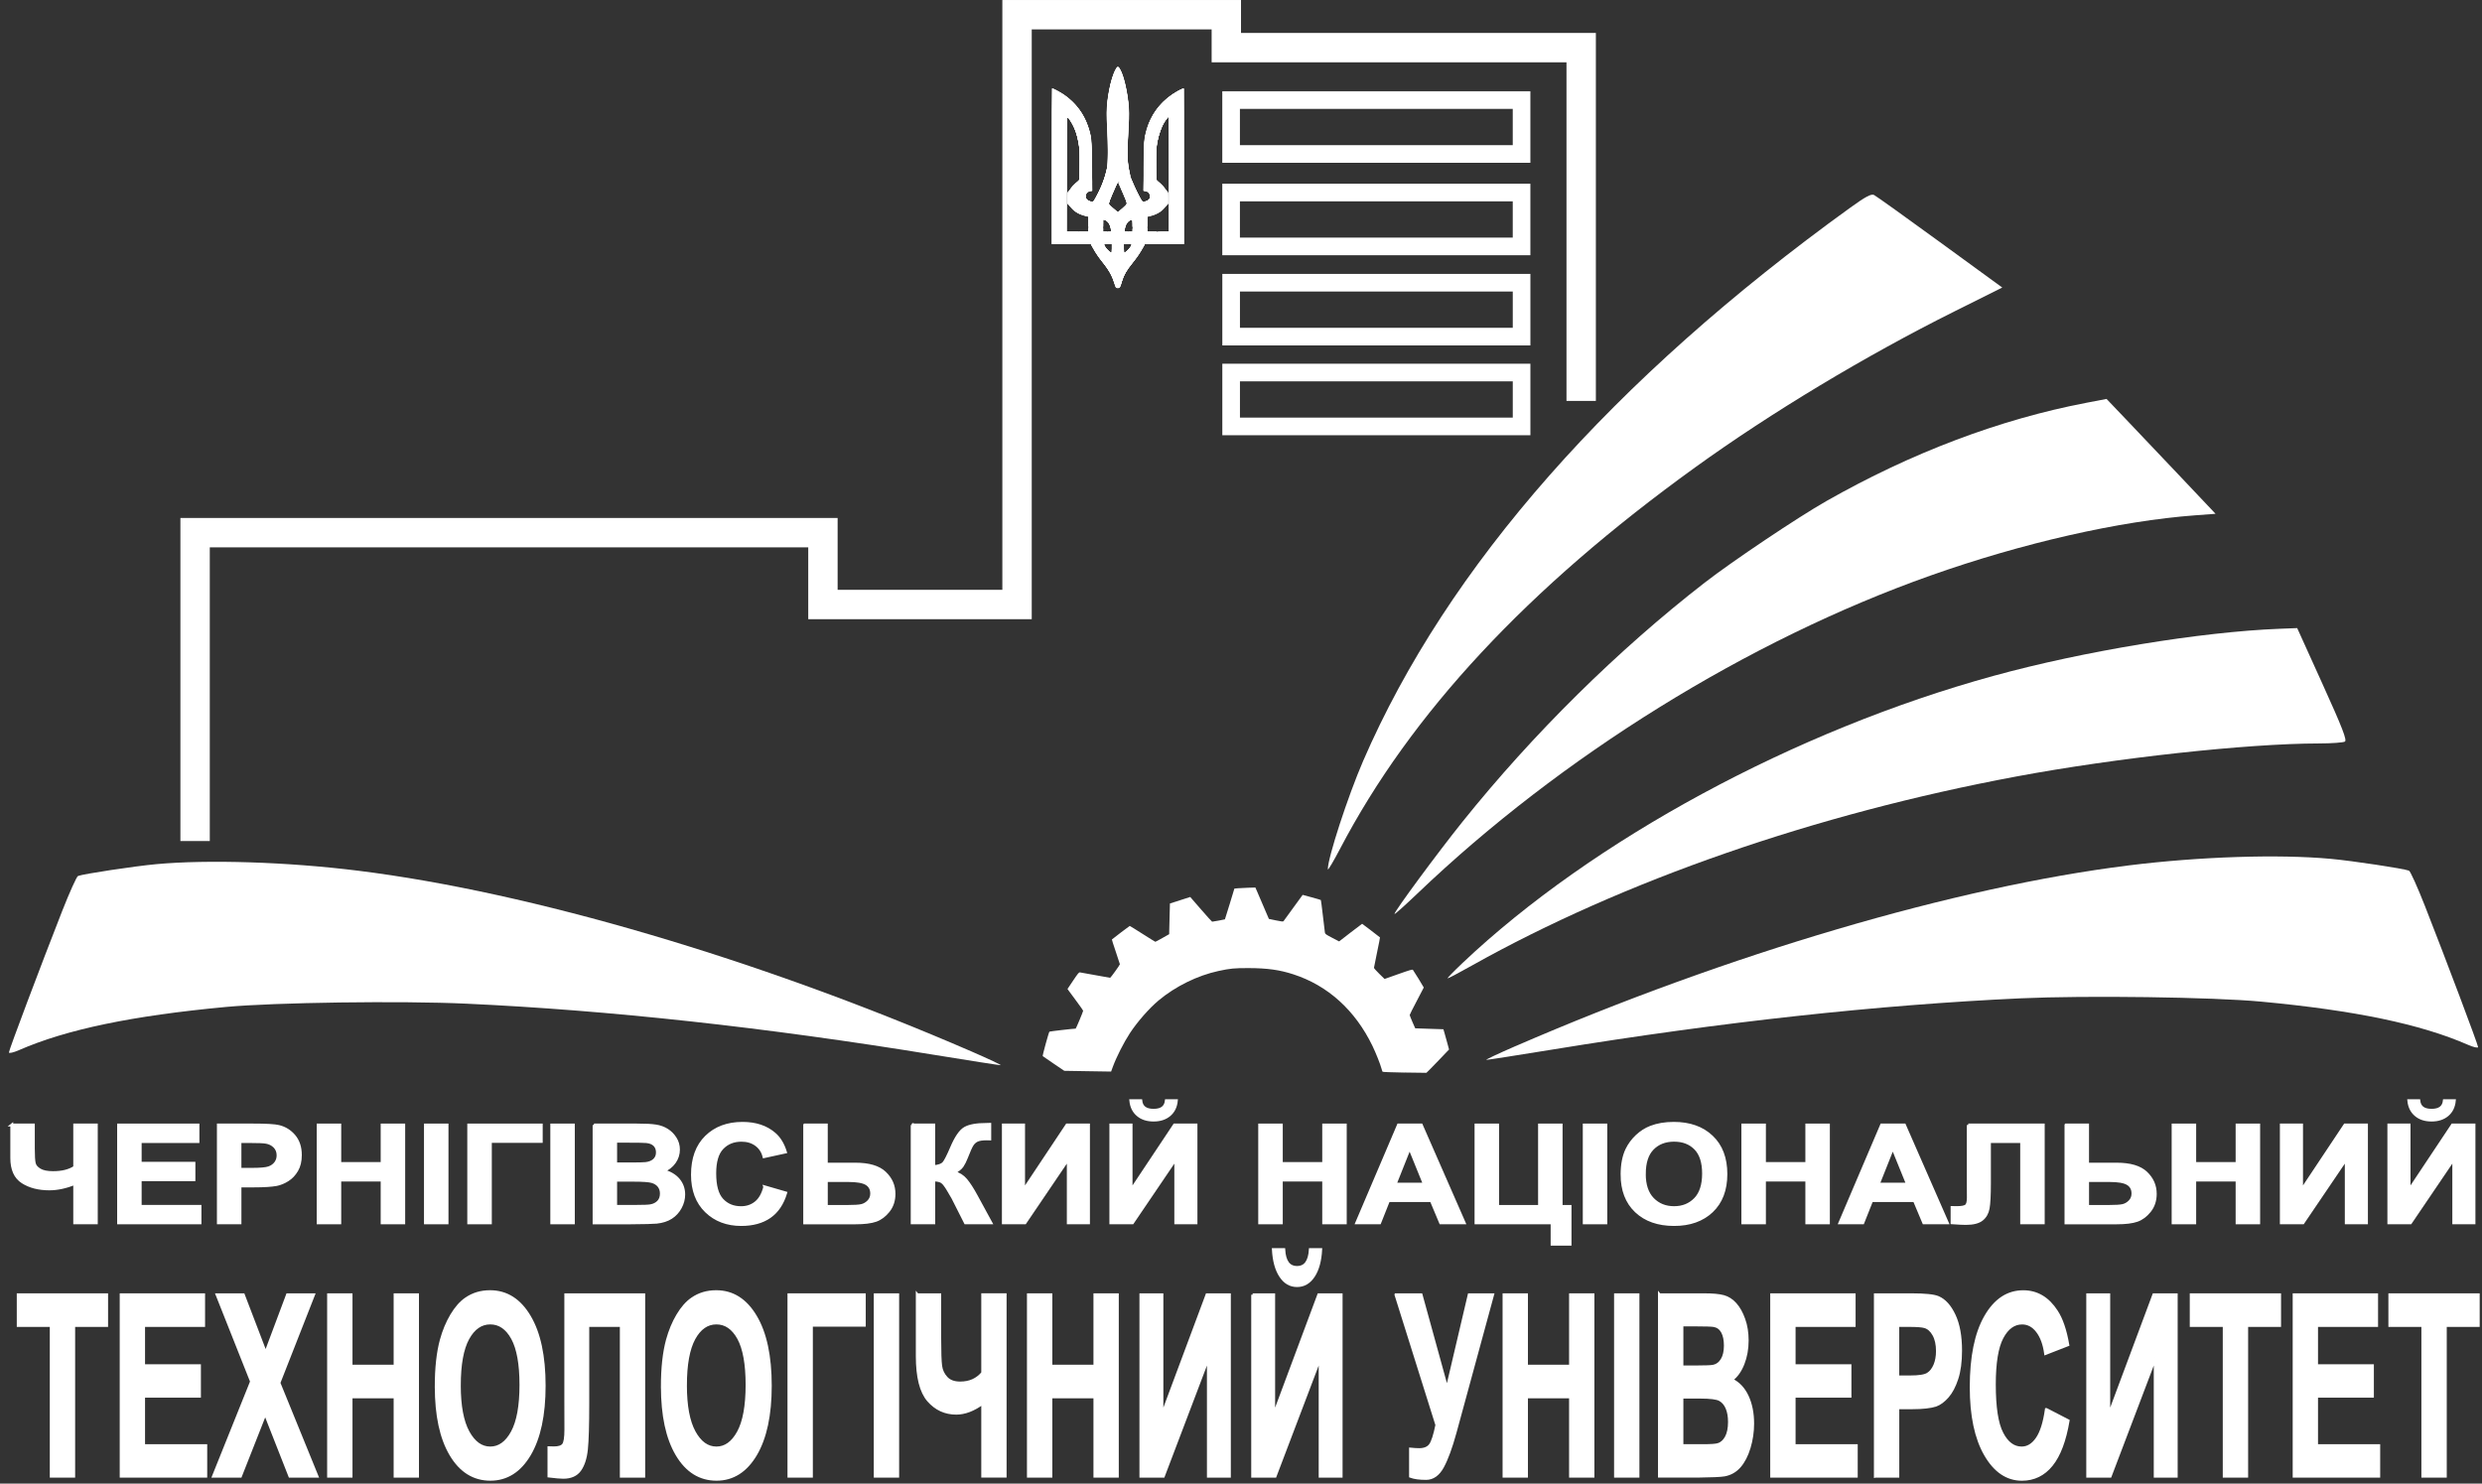 <?xml version="1.0" encoding="UTF-8"?>
<!DOCTYPE svg PUBLIC "-//W3C//DTD SVG 1.1//EN" "http://www.w3.org/Graphics/SVG/1.1/DTD/svg11.dtd">
<!-- Creator: CorelDRAW -->
<svg xmlns="http://www.w3.org/2000/svg" xml:space="preserve" width="66.082mm" height="39.506mm" style="shape-rendering:geometricPrecision; text-rendering:geometricPrecision; image-rendering:optimizeQuality; fill-rule:evenodd; clip-rule:evenodd"
viewBox="0 0 135.743 81.151"
 xmlns:xlink="http://www.w3.org/1999/xlink">
 <rect x="0" y="0" width="135.743" height="81.151" fill="#333333" stroke="none"/>
 <defs>
  <style type="text/css">
   <![CDATA[
    .str0 {stroke:#fff;stroke-width:0.157}
    .str2 {stroke:#fff;stroke-width:0.964}
    .str1 {stroke:#fff;stroke-width:1.607}
    .fil1 {fill:none;fill-rule:nonzero}
    .fil0 {fill:#fff;fill-rule:nonzero}
   ]]>
  </style>
 </defs>
 <g id="layer5">
  <g id="_175310824">
   <path id="_96398360" class="fil0" d="M0.642 61.537l1.182 0 0 1.277c0,0.414 0.018,0.689 0.051,0.824 0.032,0.136 0.132,0.253 0.297,0.353 0.165,0.1 0.408,0.15 0.727,0.15 0.254,0 0.479,-0.025 0.676,-0.075 0.196,-0.05 0.367,-0.123 0.511,-0.221l0 -2.308 1.182 0 0 5.352 -1.182 0 0 -2.155c-0.24,0.099 -0.476,0.172 -0.707,0.222 -0.232,0.05 -0.46,0.075 -0.683,0.075 -0.583,0 -1.071,-0.126 -1.464,-0.378 -0.393,-0.253 -0.589,-0.689 -0.589,-1.31l0 -1.807z"/>
   <polygon id="_963983601" class="fil0" points="6.486,66.889 6.486,61.537 10.827,61.537 10.827,62.443 7.668,62.443 7.668,63.629 10.607,63.629 10.607,64.53 7.668,64.53 7.668,65.987 10.938,65.987 10.938,66.889 "/>
   <path id="_9639836012" class="fil0" d="M11.942 66.889l0 -5.352 1.896 0c0.719,0 1.188,0.027 1.406,0.081 0.335,0.08 0.617,0.254 0.844,0.523 0.227,0.269 0.34,0.617 0.34,1.042 0,0.329 -0.065,0.606 -0.196,0.829 -0.131,0.224 -0.296,0.4 -0.498,0.528 -0.2,0.127 -0.405,0.212 -0.612,0.253 -0.282,0.051 -0.691,0.077 -1.227,0.077l-0.77 0 0 2.019 -1.182 0zm1.182 -4.446l0 1.518 0.646 0c0.466,0 0.778,-0.028 0.935,-0.084 0.157,-0.056 0.279,-0.143 0.369,-0.263 0.089,-0.12 0.134,-0.258 0.134,-0.416 0,-0.194 -0.063,-0.355 -0.188,-0.482 -0.124,-0.126 -0.283,-0.206 -0.474,-0.237 -0.142,-0.025 -0.425,-0.036 -0.851,-0.036l-0.571 0z"/>
   <polygon id="_96398360123" class="fil0" points="17.4,66.889 17.4,61.537 18.583,61.537 18.583,63.643 20.899,63.643 20.899,61.537 22.081,61.537 22.081,66.889 20.899,66.889 20.899,64.549 18.583,64.549 18.583,66.889 "/>
   <polygon id="_963983601234" class="fil0" points="23.267,66.889 23.267,61.537 24.449,61.537 24.449,66.889 "/>
   <polygon id="_9639836012345" class="fil0" points="25.635,61.537 29.602,61.537 29.602,62.435 26.819,62.435 26.819,66.889 25.635,66.889 "/>
   <polygon id="_96398360123456" class="fil0" points="30.176,66.889 30.176,61.537 31.358,61.537 31.358,66.889 "/>
   <path id="_963983601234567" class="fil0" d="M32.488 61.537l2.341 0c0.464,0 0.81,0.017 1.038,0.054 0.228,0.035 0.431,0.108 0.611,0.221 0.18,0.112 0.328,0.26 0.448,0.447 0.12,0.186 0.18,0.395 0.18,0.625 0,0.251 -0.074,0.481 -0.221,0.69 -0.149,0.209 -0.349,0.366 -0.601,0.471 0.356,0.095 0.631,0.257 0.822,0.485 0.192,0.229 0.288,0.499 0.288,0.808 0,0.243 -0.061,0.48 -0.185,0.71 -0.124,0.229 -0.293,0.414 -0.507,0.551 -0.214,0.137 -0.479,0.222 -0.793,0.254 -0.196,0.019 -0.672,0.031 -1.426,0.036l-1.993 0 0 -5.352zm1.183 0.891l0 1.237 0.774 0c0.461,0 0.747,-0.006 0.859,-0.019 0.202,-0.021 0.361,-0.085 0.477,-0.191 0.116,-0.106 0.173,-0.245 0.173,-0.419 0,-0.166 -0.049,-0.3 -0.149,-0.404 -0.101,-0.104 -0.25,-0.166 -0.446,-0.187 -0.117,-0.013 -0.454,-0.019 -1.01,-0.019l-0.679 0zm0 2.128l0 1.431 1.093 0c0.427,0 0.697,-0.01 0.811,-0.032 0.176,-0.029 0.319,-0.101 0.43,-0.213 0.11,-0.113 0.166,-0.265 0.166,-0.455 0,-0.161 -0.044,-0.297 -0.128,-0.409 -0.086,-0.112 -0.209,-0.194 -0.37,-0.245 -0.161,-0.051 -0.511,-0.076 -1.048,-0.076l-0.954 0z"/>
   <path id="_9639836012345678" class="fil0" d="M41.826 64.921l1.145 0.332c-0.176,0.585 -0.468,1.018 -0.877,1.302 -0.408,0.283 -0.927,0.425 -1.555,0.425 -0.777,0 -1.417,-0.243 -1.917,-0.728 -0.5,-0.486 -0.751,-1.15 -0.751,-1.991 0,-0.891 0.252,-1.583 0.755,-2.076 0.503,-0.492 1.164,-0.739 1.985,-0.739 0.716,0 1.298,0.193 1.745,0.581 0.267,0.228 0.466,0.557 0.6,0.986l-1.171 0.256c-0.068,-0.278 -0.213,-0.497 -0.433,-0.658 -0.22,-0.161 -0.487,-0.24 -0.8,-0.24 -0.433,0 -0.787,0.142 -1.056,0.427 -0.27,0.284 -0.405,0.745 -0.405,1.383 0,0.677 0.132,1.159 0.399,1.446 0.266,0.288 0.612,0.431 1.038,0.431 0.315,0 0.585,-0.091 0.811,-0.274 0.226,-0.182 0.389,-0.47 0.488,-0.861z"/>
   <path id="_96398360123456789" class="fil0" d="M44.01 61.537l1.182 0 0 2.14 1.581 0c0.746,0 1.286,0.159 1.619,0.478 0.335,0.319 0.502,0.7 0.502,1.147 0,0.365 -0.101,0.675 -0.304,0.931 -0.202,0.255 -0.432,0.429 -0.693,0.52 -0.259,0.091 -0.634,0.137 -1.125,0.137l-2.763 0 0 -5.352zm1.182 4.454l1.151 0c0.372,0 0.631,-0.016 0.774,-0.049 0.144,-0.034 0.273,-0.108 0.386,-0.224 0.113,-0.117 0.17,-0.26 0.17,-0.431 0,-0.245 -0.097,-0.426 -0.29,-0.541 -0.192,-0.115 -0.522,-0.171 -0.988,-0.171l-1.202 0 0 1.416z"/>
   <path id="_9639836012345678910" class="fil0" d="M49.886 61.537l1.182 0 0 2.278c0.264,-0.024 0.443,-0.086 0.536,-0.186 0.093,-0.1 0.237,-0.378 0.431,-0.832 0.245,-0.58 0.492,-0.94 0.739,-1.08 0.245,-0.142 0.64,-0.212 1.186,-0.212 0.027,0 0.084,-0.001 0.172,-0.004l0 0.799 -0.168 -0.004c-0.241,0 -0.418,0.027 -0.53,0.082 -0.112,0.055 -0.203,0.138 -0.271,0.25 -0.07,0.112 -0.172,0.342 -0.308,0.691 -0.072,0.184 -0.15,0.339 -0.233,0.463 -0.085,0.123 -0.233,0.241 -0.446,0.35 0.263,0.069 0.481,0.206 0.653,0.412 0.172,0.207 0.36,0.5 0.564,0.876l0.799 1.468 -1.389 0 -0.699 -1.383c-0.011,-0.02 -0.033,-0.057 -0.068,-0.113 -0.012,-0.02 -0.063,-0.104 -0.147,-0.252 -0.151,-0.263 -0.276,-0.427 -0.373,-0.493 -0.097,-0.066 -0.245,-0.1 -0.446,-0.102l0 2.344 -1.182 0 0 -5.352z"/>
   <polygon id="_963983601234567891011" class="fil0" points="54.874,61.537 55.981,61.537 55.981,65.1 58.353,61.537 59.531,61.537 59.531,66.889 58.425,66.889 58.425,63.395 56.056,66.889 54.874,66.889 "/>
   <path id="_96398360123456789101112" class="fil0" d="M60.753 61.537l1.107 0 0 3.563 2.372 -3.563 1.178 0 0 5.352 -1.106 0 0 -3.494 -2.369 3.494 -1.182 0 0 -5.352zm3.036 -1.332l0.547 0c-0.031,0.33 -0.158,0.591 -0.38,0.779 -0.223,0.189 -0.511,0.283 -0.866,0.283 -0.354,0 -0.642,-0.093 -0.864,-0.283 -0.222,-0.188 -0.349,-0.449 -0.382,-0.779l0.548 0c0.018,0.173 0.084,0.303 0.199,0.393 0.115,0.088 0.281,0.133 0.499,0.133 0.218,0 0.384,-0.045 0.499,-0.133 0.115,-0.09 0.181,-0.219 0.2,-0.393z"/>
   <polygon id="_9639836012345678910111213" class="fil0" points="68.893,66.889 68.893,61.537 70.077,61.537 70.077,63.643 72.393,63.643 72.393,61.537 73.575,61.537 73.575,66.889 72.393,66.889 72.393,64.549 70.077,64.549 70.077,66.889 "/>
   <path id="_963983601234567891011121314" class="fil0" d="M80.077 66.889l-1.287 0 -0.511 -1.216 -2.341 0 -0.483 1.216 -1.254 0 2.281 -5.352 1.25 0 2.345 5.352zm-2.177 -2.117l-0.807 -1.986 -0.791 1.986 1.598 0z"/>
   <polygon id="_96398360123456789101112131415" class="fil0" points="80.724,61.537 81.906,61.537 81.906,65.991 84.198,65.991 84.198,61.537 85.38,61.537 85.38,65.991 85.868,65.991 85.868,68.057 84.885,68.057 84.885,66.889 80.724,66.889 "/>
   <polygon id="_9639836012345678910111213141516" class="fil0" points="86.643,66.889 86.643,61.537 87.825,61.537 87.825,66.889 "/>
   <path id="_963983601234567891011121314151617" class="fil0" d="M88.712 64.246c0,-0.546 0.089,-1.003 0.267,-1.373 0.134,-0.272 0.315,-0.517 0.545,-0.734 0.231,-0.215 0.483,-0.376 0.757,-0.481 0.365,-0.142 0.786,-0.212 1.262,-0.212 0.863,0 1.553,0.244 2.071,0.734 0.518,0.489 0.777,1.169 0.777,2.04 0,0.865 -0.258,1.54 -0.772,2.029 -0.514,0.487 -1.201,0.731 -2.06,0.731 -0.871,0 -1.564,-0.243 -2.078,-0.728 -0.514,-0.486 -0.77,-1.155 -0.77,-2.006zm1.217 -0.036c0,0.606 0.154,1.065 0.46,1.378 0.307,0.313 0.695,0.469 1.167,0.469 0.47,0 0.857,-0.154 1.16,-0.466 0.301,-0.31 0.453,-0.775 0.453,-1.396 0,-0.613 -0.147,-1.071 -0.44,-1.373 -0.294,-0.302 -0.686,-0.452 -1.172,-0.452 -0.488,0 -0.881,0.153 -1.179,0.458 -0.297,0.305 -0.447,0.765 -0.447,1.382z"/>
   <polygon id="_96398360123456789101112131415161718" class="fil0" points="95.317,66.889 95.317,61.537 96.5,61.537 96.5,63.643 98.816,63.643 98.816,61.537 99.998,61.537 99.998,66.889 98.816,66.889 98.816,64.549 96.5,64.549 96.5,66.889 "/>
   <path id="_9639836012345678910111213141516171819" class="fil0" d="M106.501 66.889l-1.287 0 -0.511 -1.216 -2.341 0 -0.483 1.216 -1.254 0 2.281 -5.352 1.25 0 2.345 5.352zm-2.177 -2.117l-0.807 -1.986 -0.791 1.986 1.598 0z"/>
   <path id="_963983601234567891011121314151617181920" class="fil0" d="M107.646 61.537l4.102 0 0 5.352 -1.182 0 0 -4.446 -1.761 0 0 2.285c0,0.654 -0.025,1.112 -0.072,1.371 -0.048,0.259 -0.165,0.461 -0.349,0.606 -0.185,0.145 -0.474,0.217 -0.87,0.217 -0.138,0 -0.39,-0.011 -0.754,-0.036l0 -0.836 0.263 0.004c0.248,0 0.415,-0.03 0.499,-0.091 0.086,-0.061 0.128,-0.211 0.128,-0.45l-0.004 -0.92 0 -3.056z"/>
   <path id="_96398360123456789101112131415161718192021" class="fil0" d="M112.99 61.537l1.182 0 0 2.14 1.581 0c0.746,0 1.286,0.159 1.619,0.478 0.335,0.319 0.502,0.7 0.502,1.147 0,0.365 -0.101,0.675 -0.304,0.931 -0.202,0.255 -0.432,0.429 -0.693,0.52 -0.259,0.091 -0.634,0.137 -1.125,0.137l-2.763 0 0 -5.352zm1.182 4.454l1.151 0c0.372,0 0.631,-0.016 0.774,-0.049 0.144,-0.034 0.273,-0.108 0.386,-0.224 0.113,-0.117 0.17,-0.26 0.17,-0.431 0,-0.245 -0.097,-0.426 -0.29,-0.541 -0.192,-0.115 -0.522,-0.171 -0.988,-0.171l-1.202 0 0 1.416z"/>
   <polygon id="_9639836012345678910111213141516171819202122" class="fil0" points="118.849,66.889 118.849,61.537 120.032,61.537 120.032,63.643 122.348,63.643 122.348,61.537 123.53,61.537 123.53,66.889 122.348,66.889 122.348,64.549 120.032,64.549 120.032,66.889 "/>
   <polygon id="_963983601234567891011121314151617181920212223" class="fil0" points="124.768,61.537 125.875,61.537 125.875,65.1 128.247,61.537 129.425,61.537 129.425,66.889 128.319,66.889 128.319,63.395 125.95,66.889 124.768,66.889 "/>
   <path id="_96398360123456789101112131415161718192021222324" class="fil0" d="M130.648 61.537l1.107 0 0 3.563 2.372 -3.563 1.178 0 0 5.352 -1.106 0 0 -3.494 -2.369 3.494 -1.182 0 0 -5.352zm3.036 -1.332l0.547 0c-0.031,0.33 -0.158,0.591 -0.38,0.779 -0.223,0.189 -0.511,0.283 -0.866,0.283 -0.354,0 -0.642,-0.093 -0.864,-0.283 -0.222,-0.188 -0.349,-0.449 -0.382,-0.779l0.548 0c0.018,0.173 0.084,0.303 0.199,0.393 0.115,0.088 0.281,0.133 0.499,0.133 0.218,0 0.384,-0.045 0.499,-0.133 0.115,-0.09 0.181,-0.219 0.2,-0.393z"/>
   <g>
    <path id="_9639836012345678910111213141516171819202122232425" class="fil1 str0" d="M0.642 61.537l1.182 0 0 1.277c0,0.414 0.018,0.689 0.051,0.824 0.032,0.136 0.132,0.253 0.297,0.353 0.165,0.1 0.408,0.15 0.727,0.15 0.254,0 0.479,-0.025 0.676,-0.075 0.196,-0.05 0.367,-0.123 0.511,-0.221l0 -2.308 1.182 0 0 5.352 -1.182 0 0 -2.155c-0.24,0.099 -0.476,0.172 -0.707,0.222 -0.232,0.05 -0.46,0.075 -0.683,0.075 -0.583,0 -1.071,-0.126 -1.464,-0.378 -0.393,-0.253 -0.589,-0.689 -0.589,-1.31l0 -1.807z"/>
   </g>
   <g>
    <polygon id="_963983601234567891011121314151617181920212223242526" class="fil1 str0" points="6.486,66.889 6.486,61.537 10.827,61.537 10.827,62.443 7.668,62.443 7.668,63.629 10.607,63.629 10.607,64.53 7.668,64.53 7.668,65.987 10.938,65.987 10.938,66.889 "/>
   </g>
   <g>
    <path id="_96398360123456789101112131415161718192021222324252627" class="fil1 str0" d="M11.942 66.889l0 -5.352 1.896 0c0.719,0 1.188,0.027 1.406,0.081 0.335,0.08 0.617,0.254 0.844,0.523 0.227,0.269 0.34,0.617 0.34,1.042 0,0.329 -0.065,0.606 -0.196,0.829 -0.131,0.224 -0.296,0.4 -0.498,0.528 -0.2,0.127 -0.405,0.212 -0.612,0.253 -0.282,0.051 -0.691,0.077 -1.227,0.077l-0.77 0 0 2.019 -1.182 0zm1.182 -4.446l0 1.518 0.646 0c0.466,0 0.778,-0.028 0.935,-0.084 0.157,-0.056 0.279,-0.143 0.369,-0.263 0.089,-0.12 0.134,-0.258 0.134,-0.416 0,-0.194 -0.063,-0.355 -0.188,-0.482 -0.124,-0.126 -0.283,-0.206 -0.474,-0.237 -0.142,-0.025 -0.425,-0.036 -0.851,-0.036l-0.571 0z"/>
   </g>
   <g>
    <polygon id="_9639836012345678910111213141516171819202122232425262728" class="fil1 str0" points="17.4,66.889 17.4,61.537 18.583,61.537 18.583,63.643 20.899,63.643 20.899,61.537 22.081,61.537 22.081,66.889 20.899,66.889 20.899,64.549 18.583,64.549 18.583,66.889 "/>
   </g>
   <g>
    <polygon id="_963983601234567891011121314151617181920212223242526272829" class="fil1 str0" points="23.267,66.889 23.267,61.537 24.449,61.537 24.449,66.889 "/>
   </g>
   <g>
    <polygon id="_96398360123456789101112131415161718192021222324252627282930" class="fil1 str0" points="25.635,61.537 29.602,61.537 29.602,62.435 26.819,62.435 26.819,66.889 25.635,66.889 "/>
   </g>
   <g>
    <polygon id="_9639836012345678910111213141516171819202122232425262728293031" class="fil1 str0" points="30.176,66.889 30.176,61.537 31.358,61.537 31.358,66.889 "/>
   </g>
   <g>
    <path id="_963983601234567891011121314151617181920212223242526272829303132" class="fil1 str0" d="M32.488 61.537l2.341 0c0.464,0 0.81,0.017 1.038,0.054 0.228,0.035 0.431,0.108 0.611,0.221 0.18,0.112 0.328,0.26 0.448,0.447 0.12,0.186 0.18,0.395 0.18,0.625 0,0.251 -0.074,0.481 -0.221,0.69 -0.149,0.209 -0.349,0.366 -0.601,0.471 0.356,0.095 0.631,0.257 0.822,0.485 0.192,0.229 0.288,0.499 0.288,0.808 0,0.243 -0.061,0.48 -0.185,0.71 -0.124,0.229 -0.293,0.414 -0.507,0.551 -0.214,0.137 -0.479,0.222 -0.793,0.254 -0.196,0.019 -0.672,0.031 -1.426,0.036l-1.993 0 0 -5.352zm1.183 0.891l0 1.237 0.774 0c0.461,0 0.747,-0.006 0.859,-0.019 0.202,-0.021 0.361,-0.085 0.477,-0.191 0.116,-0.106 0.173,-0.245 0.173,-0.419 0,-0.166 -0.049,-0.3 -0.149,-0.404 -0.101,-0.104 -0.25,-0.166 -0.446,-0.187 -0.117,-0.013 -0.454,-0.019 -1.01,-0.019l-0.679 0zm0 2.128l0 1.431 1.093 0c0.427,0 0.697,-0.01 0.811,-0.032 0.176,-0.029 0.319,-0.101 0.43,-0.213 0.11,-0.113 0.166,-0.265 0.166,-0.455 0,-0.161 -0.044,-0.297 -0.128,-0.409 -0.086,-0.112 -0.209,-0.194 -0.37,-0.245 -0.161,-0.051 -0.511,-0.076 -1.048,-0.076l-0.954 0z"/>
   </g>
   <g>
    <path id="_96398360123456789101112131415161718192021222324252627282930313233" class="fil1 str0" d="M41.826 64.921l1.145 0.332c-0.176,0.585 -0.468,1.018 -0.877,1.302 -0.408,0.283 -0.927,0.425 -1.555,0.425 -0.777,0 -1.417,-0.243 -1.917,-0.728 -0.5,-0.486 -0.751,-1.15 -0.751,-1.991 0,-0.891 0.252,-1.583 0.755,-2.076 0.503,-0.492 1.164,-0.739 1.985,-0.739 0.716,0 1.298,0.193 1.745,0.581 0.267,0.228 0.466,0.557 0.6,0.986l-1.171 0.256c-0.068,-0.278 -0.213,-0.497 -0.433,-0.658 -0.22,-0.161 -0.487,-0.24 -0.8,-0.24 -0.433,0 -0.787,0.142 -1.056,0.427 -0.27,0.284 -0.405,0.745 -0.405,1.383 0,0.677 0.132,1.159 0.399,1.446 0.266,0.288 0.612,0.431 1.038,0.431 0.315,0 0.585,-0.091 0.811,-0.274 0.226,-0.182 0.389,-0.47 0.488,-0.861z"/>
   </g>
   <g>
    <path id="_9639836012345678910111213141516171819202122232425262728293031323334" class="fil1 str0" d="M44.01 61.537l1.182 0 0 2.14 1.581 0c0.746,0 1.286,0.159 1.619,0.478 0.335,0.319 0.502,0.7 0.502,1.147 0,0.365 -0.101,0.675 -0.304,0.931 -0.202,0.255 -0.432,0.429 -0.693,0.52 -0.259,0.091 -0.634,0.137 -1.125,0.137l-2.763 0 0 -5.352zm1.182 4.454l1.151 0c0.372,0 0.631,-0.016 0.774,-0.049 0.144,-0.034 0.273,-0.108 0.386,-0.224 0.113,-0.117 0.17,-0.26 0.17,-0.431 0,-0.245 -0.097,-0.426 -0.29,-0.541 -0.192,-0.115 -0.522,-0.171 -0.988,-0.171l-1.202 0 0 1.416z"/>
   </g>
   <g>
    <path id="_963983601234567891011121314151617181920212223242526272829303132333435" class="fil1 str0" d="M49.886 61.537l1.182 0 0 2.278c0.264,-0.024 0.443,-0.086 0.536,-0.186 0.093,-0.1 0.237,-0.378 0.431,-0.832 0.245,-0.58 0.492,-0.94 0.739,-1.08 0.245,-0.142 0.64,-0.212 1.186,-0.212 0.027,0 0.084,-0.001 0.172,-0.004l0 0.799 -0.168 -0.004c-0.241,0 -0.418,0.027 -0.53,0.082 -0.112,0.055 -0.203,0.138 -0.271,0.25 -0.07,0.112 -0.172,0.342 -0.308,0.691 -0.072,0.184 -0.15,0.339 -0.233,0.463 -0.085,0.123 -0.233,0.241 -0.446,0.35 0.263,0.069 0.481,0.206 0.653,0.412 0.172,0.207 0.36,0.5 0.564,0.876l0.799 1.468 -1.389 0 -0.699 -1.383c-0.011,-0.02 -0.033,-0.057 -0.068,-0.113 -0.012,-0.02 -0.063,-0.104 -0.147,-0.252 -0.151,-0.263 -0.276,-0.427 -0.373,-0.493 -0.097,-0.066 -0.245,-0.1 -0.446,-0.102l0 2.344 -1.182 0 0 -5.352z"/>
   </g>
   <g>
    <polygon id="_96398360123456789101112131415161718192021222324252627282930313233343536" class="fil1 str0" points="54.874,61.537 55.981,61.537 55.981,65.1 58.353,61.537 59.531,61.537 59.531,66.889 58.425,66.889 58.425,63.395 56.056,66.889 54.874,66.889 "/>
   </g>
   <g>
    <path id="_9639836012345678910111213141516171819202122232425262728293031323334353637" class="fil1 str0" d="M60.753 61.537l1.107 0 0 3.563 2.372 -3.563 1.178 0 0 5.352 -1.106 0 0 -3.494 -2.369 3.494 -1.182 0 0 -5.352zm3.036 -1.332l0.547 0c-0.031,0.33 -0.158,0.591 -0.38,0.779 -0.223,0.189 -0.511,0.283 -0.866,0.283 -0.354,0 -0.642,-0.093 -0.864,-0.283 -0.222,-0.188 -0.349,-0.449 -0.382,-0.779l0.548 0c0.018,0.173 0.084,0.303 0.199,0.393 0.115,0.088 0.281,0.133 0.499,0.133 0.218,0 0.384,-0.045 0.499,-0.133 0.115,-0.09 0.181,-0.219 0.2,-0.393z"/>
   </g>
   <g>
    <polygon id="_963983601234567891011121314151617181920212223242526272829303132333435363738" class="fil1 str0" points="68.893,66.889 68.893,61.537 70.077,61.537 70.077,63.643 72.393,63.643 72.393,61.537 73.575,61.537 73.575,66.889 72.393,66.889 72.393,64.549 70.077,64.549 70.077,66.889 "/>
   </g>
   <g>
    <path id="_96398360123456789101112131415161718192021222324252627282930313233343536373839" class="fil1 str0" d="M80.077 66.889l-1.287 0 -0.511 -1.216 -2.341 0 -0.483 1.216 -1.254 0 2.281 -5.352 1.25 0 2.345 5.352zm-2.177 -2.117l-0.807 -1.986 -0.791 1.986 1.598 0z"/>
   </g>
   <g>
    <polygon id="_9639836012345678910111213141516171819202122232425262728293031323334353637383940" class="fil1 str0" points="80.724,61.537 81.906,61.537 81.906,65.991 84.198,65.991 84.198,61.537 85.38,61.537 85.38,65.991 85.868,65.991 85.868,68.057 84.885,68.057 84.885,66.889 80.724,66.889 "/>
   </g>
   <g>
    <polygon id="_963983601234567891011121314151617181920212223242526272829303132333435363738394041" class="fil1 str0" points="86.643,66.889 86.643,61.537 87.825,61.537 87.825,66.889 "/>
   </g>
   <g>
    <path id="_96398360123456789101112131415161718192021222324252627282930313233343536373839404142" class="fil1 str0" d="M88.712 64.246c0,-0.546 0.089,-1.003 0.267,-1.373 0.134,-0.272 0.315,-0.517 0.545,-0.734 0.231,-0.215 0.483,-0.376 0.757,-0.481 0.365,-0.142 0.786,-0.212 1.262,-0.212 0.863,0 1.553,0.244 2.071,0.734 0.518,0.489 0.777,1.169 0.777,2.04 0,0.865 -0.258,1.54 -0.772,2.029 -0.514,0.487 -1.201,0.731 -2.06,0.731 -0.871,0 -1.564,-0.243 -2.078,-0.728 -0.514,-0.486 -0.77,-1.155 -0.77,-2.006zm1.217 -0.036c0,0.606 0.154,1.065 0.46,1.378 0.307,0.313 0.695,0.469 1.167,0.469 0.47,0 0.857,-0.154 1.16,-0.466 0.301,-0.31 0.453,-0.775 0.453,-1.396 0,-0.613 -0.147,-1.071 -0.44,-1.373 -0.294,-0.302 -0.686,-0.452 -1.172,-0.452 -0.488,0 -0.881,0.153 -1.179,0.458 -0.297,0.305 -0.447,0.765 -0.447,1.382z"/>
   </g>
   <g>
    <polygon id="_9639836012345678910111213141516171819202122232425262728293031323334353637383940414243" class="fil1 str0" points="95.317,66.889 95.317,61.537 96.5,61.537 96.5,63.643 98.816,63.643 98.816,61.537 99.998,61.537 99.998,66.889 98.816,66.889 98.816,64.549 96.5,64.549 96.5,66.889 "/>
   </g>
   <g>
    <path id="_963983601234567891011121314151617181920212223242526272829303132333435363738394041424344" class="fil1 str0" d="M106.501 66.889l-1.287 0 -0.511 -1.216 -2.341 0 -0.483 1.216 -1.254 0 2.281 -5.352 1.25 0 2.345 5.352zm-2.177 -2.117l-0.807 -1.986 -0.791 1.986 1.598 0z"/>
   </g>
   <g>
    <path id="_96398360123456789101112131415161718192021222324252627282930313233343536373839404142434445" class="fil1 str0" d="M107.646 61.537l4.102 0 0 5.352 -1.182 0 0 -4.446 -1.761 0 0 2.285c0,0.654 -0.025,1.112 -0.072,1.371 -0.048,0.259 -0.165,0.461 -0.349,0.606 -0.185,0.145 -0.474,0.217 -0.87,0.217 -0.138,0 -0.39,-0.011 -0.754,-0.036l0 -0.836 0.263 0.004c0.248,0 0.415,-0.03 0.499,-0.091 0.086,-0.061 0.128,-0.211 0.128,-0.45l-0.004 -0.92 0 -3.056z"/>
   </g>
   <g>
    <path id="_9639836012345678910111213141516171819202122232425262728293031323334353637383940414243444546" class="fil1 str0" d="M112.99 61.537l1.182 0 0 2.14 1.581 0c0.746,0 1.286,0.159 1.619,0.478 0.335,0.319 0.502,0.7 0.502,1.147 0,0.365 -0.101,0.675 -0.304,0.931 -0.202,0.255 -0.432,0.429 -0.693,0.52 -0.259,0.091 -0.634,0.137 -1.125,0.137l-2.763 0 0 -5.352zm1.182 4.454l1.151 0c0.372,0 0.631,-0.016 0.774,-0.049 0.144,-0.034 0.273,-0.108 0.386,-0.224 0.113,-0.117 0.17,-0.26 0.17,-0.431 0,-0.245 -0.097,-0.426 -0.29,-0.541 -0.192,-0.115 -0.522,-0.171 -0.988,-0.171l-1.202 0 0 1.416z"/>
   </g>
   <g>
    <polygon id="_963983601234567891011121314151617181920212223242526272829303132333435363738394041424344454647" class="fil1 str0" points="118.849,66.889 118.849,61.537 120.032,61.537 120.032,63.643 122.348,63.643 122.348,61.537 123.53,61.537 123.53,66.889 122.348,66.889 122.348,64.549 120.032,64.549 120.032,66.889 "/>
   </g>
   <g>
    <polygon id="_96398360123456789101112131415161718192021222324252627282930313233343536373839404142434445464748" class="fil1 str0" points="124.768,61.537 125.875,61.537 125.875,65.1 128.247,61.537 129.425,61.537 129.425,66.889 128.319,66.889 128.319,63.395 125.95,66.889 124.768,66.889 "/>
   </g>
   <g>
    <path id="_9639836012345678910111213141516171819202122232425262728293031323334353637383940414243444546474849" class="fil1 str0" d="M130.648 61.537l1.107 0 0 3.563 2.372 -3.563 1.178 0 0 5.352 -1.106 0 0 -3.494 -2.369 3.494 -1.182 0 0 -5.352zm3.036 -1.332l0.547 0c-0.031,0.33 -0.158,0.591 -0.38,0.779 -0.223,0.189 -0.511,0.283 -0.866,0.283 -0.354,0 -0.642,-0.093 -0.864,-0.283 -0.222,-0.188 -0.349,-0.449 -0.382,-0.779l0.548 0c0.018,0.173 0.084,0.303 0.199,0.393 0.115,0.088 0.281,0.133 0.499,0.133 0.218,0 0.384,-0.045 0.499,-0.133 0.115,-0.09 0.181,-0.219 0.2,-0.393z"/>
   </g>
   <polygon class="fil0" points="2.802,80.747 2.802,72.503 0.996,72.503 0.996,70.823 5.832,70.823 5.832,72.503 4.031,72.503 4.031,80.747 "/>
   <polygon id="1" class="fil0" points="6.626,80.747 6.626,70.823 11.137,70.823 11.137,72.503 7.854,72.503 7.854,74.703 10.909,74.703 10.909,76.373 7.854,76.373 7.854,79.075 11.254,79.075 11.254,80.747 "/>
   <polygon id="12" class="fil0" points="11.677,80.747 13.757,75.569 11.873,70.823 13.308,70.823 14.529,74.012 15.724,70.823 17.148,70.823 15.255,75.643 17.335,80.747 15.853,80.747 14.504,77.316 13.151,80.747 "/>
   <polygon id="123" class="fil0" points="17.97,80.747 17.97,70.823 19.2,70.823 19.2,74.728 21.607,74.728 21.607,70.823 22.835,70.823 22.835,80.747 21.607,80.747 21.607,76.408 19.2,76.408 19.2,80.747 "/>
   <path id="1234" class="fil0" d="M23.857 75.846c0,-1.012 0.092,-1.86 0.278,-2.547 0.139,-0.504 0.327,-0.959 0.567,-1.361 0.24,-0.4 0.502,-0.698 0.787,-0.892 0.38,-0.264 0.816,-0.393 1.312,-0.393 0.897,0 1.614,0.453 2.152,1.361 0.539,0.906 0.808,2.168 0.808,3.783 0,1.603 -0.268,2.856 -0.802,3.762 -0.534,0.903 -1.248,1.356 -2.141,1.356 -0.905,0 -1.625,-0.45 -2.159,-1.349 -0.534,-0.901 -0.801,-2.142 -0.801,-3.72zm1.265 -0.067c0,1.123 0.16,1.976 0.478,2.556 0.319,0.58 0.723,0.869 1.213,0.869 0.489,0 0.891,-0.287 1.206,-0.864 0.313,-0.575 0.471,-1.437 0.471,-2.588 0,-1.137 -0.153,-1.985 -0.458,-2.547 -0.306,-0.559 -0.713,-0.839 -1.219,-0.839 -0.507,0 -0.915,0.284 -1.226,0.85 -0.309,0.566 -0.465,1.419 -0.465,2.563z"/>
   <path id="12345" class="fil0" d="M30.943 70.823l4.264 0 0 9.924 -1.228 0 0 -8.245 -1.831 0 0 4.238c0,1.213 -0.025,2.061 -0.075,2.542 -0.05,0.481 -0.172,0.855 -0.363,1.123 -0.193,0.268 -0.493,0.402 -0.904,0.402 -0.143,0 -0.405,-0.021 -0.784,-0.067l0 -1.55 0.273 0.007c0.258,0 0.431,-0.055 0.519,-0.169 0.089,-0.113 0.133,-0.39 0.133,-0.834l-0.004 -1.705 0 -5.666z"/>
   <path id="123456" class="fil0" d="M36.224 75.846c0,-1.012 0.092,-1.86 0.278,-2.547 0.139,-0.504 0.327,-0.959 0.567,-1.361 0.24,-0.4 0.502,-0.698 0.787,-0.892 0.38,-0.264 0.816,-0.393 1.312,-0.393 0.897,0 1.614,0.453 2.152,1.361 0.539,0.906 0.808,2.168 0.808,3.783 0,1.603 -0.268,2.856 -0.802,3.762 -0.534,0.903 -1.248,1.356 -2.141,1.356 -0.905,0 -1.625,-0.45 -2.159,-1.349 -0.534,-0.901 -0.801,-2.142 -0.801,-3.72zm1.265 -0.067c0,1.123 0.16,1.976 0.478,2.556 0.319,0.58 0.723,0.869 1.213,0.869 0.489,0 0.891,-0.287 1.206,-0.864 0.313,-0.575 0.471,-1.437 0.471,-2.588 0,-1.137 -0.153,-1.985 -0.458,-2.547 -0.306,-0.559 -0.713,-0.839 -1.219,-0.839 -0.507,0 -0.915,0.284 -1.226,0.85 -0.309,0.566 -0.465,1.419 -0.465,2.563z"/>
   <polygon id="1234567" class="fil0" points="43.147,70.823 47.27,70.823 47.27,72.489 44.377,72.489 44.377,80.747 43.147,80.747 "/>
   <polygon id="12345678" class="fil0" points="47.867,80.747 47.867,70.823 49.096,70.823 49.096,80.747 "/>
   <path id="123456789" class="fil0" d="M50.167 70.823l1.228 0 0 2.368c0,0.767 0.018,1.278 0.052,1.527 0.034,0.252 0.137,0.469 0.309,0.654 0.172,0.185 0.424,0.277 0.755,0.277 0.264,0 0.497,-0.046 0.703,-0.139 0.204,-0.092 0.381,-0.229 0.531,-0.409l0 -4.279 1.228 0 0 9.924 -1.228 0 0 -3.995c-0.249,0.183 -0.495,0.319 -0.735,0.411 -0.241,0.092 -0.478,0.139 -0.71,0.139 -0.606,0 -1.114,-0.233 -1.522,-0.7 -0.408,-0.469 -0.612,-1.278 -0.612,-2.428l0 -3.351z"/>
   <polygon id="12345678910" class="fil0" points="56.244,80.747 56.244,70.823 57.474,70.823 57.474,74.728 59.881,74.728 59.881,70.823 61.109,70.823 61.109,80.747 59.881,80.747 59.881,76.408 57.474,76.408 57.474,80.747 "/>
   <polygon id="1234567891011" class="fil0" points="62.396,70.823 63.547,70.823 63.547,77.429 66.012,70.823 67.237,70.823 67.237,80.747 66.087,80.747 66.087,74.268 63.625,80.747 62.396,80.747 "/>
   <path id="123456789101112" class="fil0" d="M68.508 70.823l1.151 0 0 6.606 2.465 -6.606 1.224 0 0 9.924 -1.149 0 0 -6.479 -2.462 6.479 -1.228 0 0 -9.924zm3.155 -2.47l0.568 0c-0.033,0.612 -0.164,1.095 -0.395,1.444 -0.232,0.351 -0.531,0.525 -0.9,0.525 -0.368,0 -0.667,-0.173 -0.898,-0.525 -0.231,-0.349 -0.363,-0.832 -0.397,-1.444l0.57 0c0.018,0.321 0.088,0.562 0.207,0.728 0.119,0.164 0.292,0.247 0.518,0.247 0.227,0 0.4,-0.083 0.519,-0.247 0.119,-0.166 0.189,-0.407 0.208,-0.728z"/>
   <path id="12345678910111213" class="fil0" d="M76.346 70.823l1.374 0 1.42 5.153 1.211 -5.153 1.282 0 -2.055 7.542c-0.224,0.816 -0.452,1.437 -0.684,1.865 -0.232,0.425 -0.533,0.64 -0.901,0.64 -0.363,0 -0.646,-0.039 -0.85,-0.115l0 -1.49c0.174,0.018 0.332,0.028 0.472,0.028 0.286,0 0.49,-0.085 0.614,-0.254 0.123,-0.169 0.241,-0.534 0.354,-1.093l-2.237 -7.122z"/>
   <polygon id="1234567891011121314" class="fil0" points="82.256,80.747 82.256,70.823 83.486,70.823 83.486,74.728 85.893,74.728 85.893,70.823 87.121,70.823 87.121,80.747 85.893,80.747 85.893,76.408 83.486,76.408 83.486,80.747 "/>
   <polygon id="123456789101112131415" class="fil0" points="88.354,80.747 88.354,70.823 89.583,70.823 89.583,80.747 "/>
   <path id="12345678910111213141516" class="fil0" d="M90.757 70.823l2.433 0c0.482,0 0.842,0.032 1.078,0.099 0.237,0.065 0.448,0.201 0.635,0.409 0.187,0.208 0.341,0.483 0.466,0.83 0.125,0.344 0.187,0.733 0.187,1.16 0,0.464 -0.077,0.892 -0.23,1.28 -0.154,0.388 -0.363,0.679 -0.625,0.873 0.37,0.176 0.656,0.476 0.855,0.899 0.2,0.425 0.299,0.924 0.299,1.497 0,0.451 -0.064,0.89 -0.193,1.317 -0.129,0.425 -0.305,0.767 -0.527,1.021 -0.222,0.254 -0.498,0.411 -0.825,0.471 -0.204,0.035 -0.699,0.058 -1.482,0.067l-2.072 0 0 -9.924zm1.23 1.652l0 2.294 0.805 0c0.479,0 0.776,-0.012 0.893,-0.035 0.21,-0.039 0.375,-0.157 0.496,-0.354 0.12,-0.196 0.18,-0.455 0.18,-0.776 0,-0.307 -0.051,-0.557 -0.154,-0.749 -0.105,-0.192 -0.259,-0.307 -0.463,-0.347 -0.122,-0.023 -0.472,-0.035 -1.05,-0.035l-0.706 0zm0 3.947l0 2.653 1.137 0c0.443,0 0.724,-0.018 0.843,-0.06 0.183,-0.053 0.332,-0.187 0.446,-0.395 0.115,-0.21 0.173,-0.492 0.173,-0.843 0,-0.298 -0.045,-0.55 -0.133,-0.758 -0.089,-0.208 -0.217,-0.361 -0.384,-0.455 -0.167,-0.095 -0.531,-0.141 -1.09,-0.141l-0.992 0z"/>
   <polygon id="1234567891011121314151617" class="fil0" points="96.894,80.747 96.894,70.823 101.406,70.823 101.406,72.503 98.123,72.503 98.123,74.703 101.178,74.703 101.178,76.373 98.123,76.373 98.123,79.075 101.522,79.075 101.522,80.747 "/>
   <path id="123456789101112131415161718" class="fil0" d="M102.565 80.747l0 -9.924 1.971 0c0.747,0 1.234,0.051 1.461,0.15 0.349,0.148 0.642,0.471 0.877,0.97 0.235,0.499 0.353,1.144 0.353,1.932 0,0.61 -0.068,1.123 -0.204,1.537 -0.136,0.416 -0.308,0.742 -0.517,0.98 -0.208,0.236 -0.421,0.393 -0.636,0.469 -0.293,0.095 -0.718,0.143 -1.275,0.143l-0.8 0 0 3.743 -1.228 0zm1.228 -8.245l0 2.814 0.672 0c0.485,0 0.809,-0.051 0.972,-0.155 0.163,-0.104 0.29,-0.266 0.384,-0.487 0.092,-0.222 0.139,-0.478 0.139,-0.772 0,-0.36 -0.065,-0.659 -0.196,-0.894 -0.129,-0.233 -0.295,-0.381 -0.493,-0.439 -0.147,-0.046 -0.442,-0.067 -0.884,-0.067l-0.594 0z"/>
   <path id="12345678910111213141516171819" class="fil0" d="M111.918 77.099l1.19 0.615c-0.183,1.084 -0.486,1.888 -0.911,2.415 -0.424,0.525 -0.964,0.788 -1.617,0.788 -0.808,0 -1.472,-0.45 -1.992,-1.349 -0.52,-0.901 -0.781,-2.133 -0.781,-3.693 0,-1.652 0.262,-2.935 0.785,-3.85 0.523,-0.913 1.21,-1.37 2.063,-1.37 0.744,0 1.349,0.358 1.814,1.077 0.278,0.423 0.485,1.033 0.623,1.828l-1.217 0.474c-0.071,-0.515 -0.221,-0.922 -0.451,-1.22 -0.228,-0.298 -0.506,-0.446 -0.832,-0.446 -0.45,0 -0.818,0.263 -1.098,0.792 -0.28,0.527 -0.421,1.382 -0.421,2.565 0,1.255 0.137,2.149 0.415,2.68 0.276,0.534 0.636,0.799 1.078,0.799 0.327,0 0.608,-0.169 0.843,-0.508 0.235,-0.337 0.404,-0.871 0.507,-1.597z"/>
   <polygon id="1234567891011121314151617181920" class="fil0" points="114.179,70.823 115.33,70.823 115.33,77.429 117.795,70.823 119.02,70.823 119.02,80.747 117.87,80.747 117.87,74.268 115.408,80.747 114.179,80.747 "/>
   <polygon id="123456789101112131415161718192021" class="fil0" points="121.644,80.747 121.644,72.503 119.839,72.503 119.839,70.823 124.674,70.823 124.674,72.503 122.874,72.503 122.874,80.747 "/>
   <polygon id="12345678910111213141516171819202122" class="fil0" points="125.468,80.747 125.468,70.823 129.98,70.823 129.98,72.503 126.696,72.503 126.696,74.703 129.751,74.703 129.751,76.373 126.696,76.373 126.696,79.075 130.096,79.075 130.096,80.747 "/>
   <polygon id="1234567891011121314151617181920212223" class="fil0" points="132.507,80.747 132.507,72.503 130.702,72.503 130.702,70.823 135.538,70.823 135.538,72.503 133.737,72.503 133.737,80.747 "/>
   <g>
    <polygon id="123456789101112131415161718192021222324" class="fil1 str0" points="2.802,80.747 2.802,72.503 0.996,72.503 0.996,70.823 5.832,70.823 5.832,72.503 4.031,72.503 4.031,80.747 "/>
   </g>
   <g>
    <polygon id="12345678910111213141516171819202122232425" class="fil1 str0" points="6.626,80.747 6.626,70.823 11.137,70.823 11.137,72.503 7.854,72.503 7.854,74.703 10.909,74.703 10.909,76.373 7.854,76.373 7.854,79.075 11.254,79.075 11.254,80.747 "/>
   </g>
   <g>
    <polygon id="1234567891011121314151617181920212223242526" class="fil1 str0" points="11.677,80.747 13.757,75.569 11.873,70.823 13.308,70.823 14.529,74.012 15.724,70.823 17.148,70.823 15.255,75.643 17.335,80.747 15.853,80.747 14.504,77.316 13.151,80.747 "/>
   </g>
   <g>
    <polygon id="123456789101112131415161718192021222324252627" class="fil1 str0" points="17.97,80.747 17.97,70.823 19.2,70.823 19.2,74.728 21.607,74.728 21.607,70.823 22.835,70.823 22.835,80.747 21.607,80.747 21.607,76.408 19.2,76.408 19.2,80.747 "/>
   </g>
   <g>
    <path id="12345678910111213141516171819202122232425262728" class="fil1 str0" d="M23.857 75.846c0,-1.012 0.092,-1.86 0.278,-2.547 0.139,-0.504 0.327,-0.959 0.567,-1.361 0.24,-0.4 0.502,-0.698 0.787,-0.892 0.38,-0.264 0.816,-0.393 1.312,-0.393 0.897,0 1.614,0.453 2.152,1.361 0.539,0.906 0.808,2.168 0.808,3.783 0,1.603 -0.268,2.856 -0.802,3.762 -0.534,0.903 -1.248,1.356 -2.141,1.356 -0.905,0 -1.625,-0.45 -2.159,-1.349 -0.534,-0.901 -0.801,-2.142 -0.801,-3.72zm1.265 -0.067c0,1.123 0.16,1.976 0.478,2.556 0.319,0.58 0.723,0.869 1.213,0.869 0.489,0 0.891,-0.287 1.206,-0.864 0.313,-0.575 0.471,-1.437 0.471,-2.588 0,-1.137 -0.153,-1.985 -0.458,-2.547 -0.306,-0.559 -0.713,-0.839 -1.219,-0.839 -0.507,0 -0.915,0.284 -1.226,0.85 -0.309,0.566 -0.465,1.419 -0.465,2.563z"/>
   </g>
   <g>
    <path id="1234567891011121314151617181920212223242526272829" class="fil1 str0" d="M30.943 70.823l4.264 0 0 9.924 -1.228 0 0 -8.245 -1.831 0 0 4.238c0,1.213 -0.025,2.061 -0.075,2.542 -0.05,0.481 -0.172,0.855 -0.363,1.123 -0.193,0.268 -0.493,0.402 -0.904,0.402 -0.143,0 -0.405,-0.021 -0.784,-0.067l0 -1.55 0.273 0.007c0.258,0 0.431,-0.055 0.519,-0.169 0.089,-0.113 0.133,-0.39 0.133,-0.834l-0.004 -1.705 0 -5.666z"/>
   </g>
   <g>
    <path id="123456789101112131415161718192021222324252627282930" class="fil1 str0" d="M36.224 75.846c0,-1.012 0.092,-1.86 0.278,-2.547 0.139,-0.504 0.327,-0.959 0.567,-1.361 0.24,-0.4 0.502,-0.698 0.787,-0.892 0.38,-0.264 0.816,-0.393 1.312,-0.393 0.897,0 1.614,0.453 2.152,1.361 0.539,0.906 0.808,2.168 0.808,3.783 0,1.603 -0.268,2.856 -0.802,3.762 -0.534,0.903 -1.248,1.356 -2.141,1.356 -0.905,0 -1.625,-0.45 -2.159,-1.349 -0.534,-0.901 -0.801,-2.142 -0.801,-3.72zm1.265 -0.067c0,1.123 0.16,1.976 0.478,2.556 0.319,0.58 0.723,0.869 1.213,0.869 0.489,0 0.891,-0.287 1.206,-0.864 0.313,-0.575 0.471,-1.437 0.471,-2.588 0,-1.137 -0.153,-1.985 -0.458,-2.547 -0.306,-0.559 -0.713,-0.839 -1.219,-0.839 -0.507,0 -0.915,0.284 -1.226,0.85 -0.309,0.566 -0.465,1.419 -0.465,2.563z"/>
   </g>
   <g>
    <polygon id="12345678910111213141516171819202122232425262728293031" class="fil1 str0" points="43.147,70.823 47.27,70.823 47.27,72.489 44.377,72.489 44.377,80.747 43.147,80.747 "/>
   </g>
   <g>
    <polygon id="1234567891011121314151617181920212223242526272829303132" class="fil1 str0" points="47.867,80.747 47.867,70.823 49.096,70.823 49.096,80.747 "/>
   </g>
   <g>
    <path id="123456789101112131415161718192021222324252627282930313233" class="fil1 str0" d="M50.167 70.823l1.228 0 0 2.368c0,0.767 0.018,1.278 0.052,1.527 0.034,0.252 0.137,0.469 0.309,0.654 0.172,0.185 0.424,0.277 0.755,0.277 0.264,0 0.497,-0.046 0.703,-0.139 0.204,-0.092 0.381,-0.229 0.531,-0.409l0 -4.279 1.228 0 0 9.924 -1.228 0 0 -3.995c-0.249,0.183 -0.495,0.319 -0.735,0.411 -0.241,0.092 -0.478,0.139 -0.71,0.139 -0.606,0 -1.114,-0.233 -1.522,-0.7 -0.408,-0.469 -0.612,-1.278 -0.612,-2.428l0 -3.351z"/>
   </g>
   <g>
    <polygon id="12345678910111213141516171819202122232425262728293031323334" class="fil1 str0" points="56.244,80.747 56.244,70.823 57.474,70.823 57.474,74.728 59.881,74.728 59.881,70.823 61.109,70.823 61.109,80.747 59.881,80.747 59.881,76.408 57.474,76.408 57.474,80.747 "/>
   </g>
   <g>
    <polygon id="1234567891011121314151617181920212223242526272829303132333435" class="fil1 str0" points="62.396,70.823 63.547,70.823 63.547,77.429 66.012,70.823 67.237,70.823 67.237,80.747 66.087,80.747 66.087,74.268 63.625,80.747 62.396,80.747 "/>
   </g>
   <g>
    <path id="123456789101112131415161718192021222324252627282930313233343536" class="fil1 str0" d="M68.508 70.823l1.151 0 0 6.606 2.465 -6.606 1.224 0 0 9.924 -1.149 0 0 -6.479 -2.462 6.479 -1.228 0 0 -9.924zm3.155 -2.47l0.568 0c-0.033,0.612 -0.164,1.095 -0.395,1.444 -0.232,0.351 -0.531,0.525 -0.9,0.525 -0.368,0 -0.667,-0.173 -0.898,-0.525 -0.231,-0.349 -0.363,-0.832 -0.397,-1.444l0.57 0c0.018,0.321 0.088,0.562 0.207,0.728 0.119,0.164 0.292,0.247 0.518,0.247 0.227,0 0.4,-0.083 0.519,-0.247 0.119,-0.166 0.189,-0.407 0.208,-0.728z"/>
   </g>
   <g>
    <path id="12345678910111213141516171819202122232425262728293031323334353637" class="fil1 str0" d="M76.346 70.823l1.374 0 1.42 5.153 1.211 -5.153 1.282 0 -2.055 7.542c-0.224,0.816 -0.452,1.437 -0.684,1.865 -0.232,0.425 -0.533,0.64 -0.901,0.64 -0.363,0 -0.646,-0.039 -0.85,-0.115l0 -1.49c0.174,0.018 0.332,0.028 0.472,0.028 0.286,0 0.49,-0.085 0.614,-0.254 0.123,-0.169 0.241,-0.534 0.354,-1.093l-2.237 -7.122z"/>
   </g>
   <g>
    <polygon id="1234567891011121314151617181920212223242526272829303132333435363738" class="fil1 str0" points="82.256,80.747 82.256,70.823 83.486,70.823 83.486,74.728 85.893,74.728 85.893,70.823 87.121,70.823 87.121,80.747 85.893,80.747 85.893,76.408 83.486,76.408 83.486,80.747 "/>
   </g>
   <g>
    <polygon id="123456789101112131415161718192021222324252627282930313233343536373839" class="fil1 str0" points="88.354,80.747 88.354,70.823 89.583,70.823 89.583,80.747 "/>
   </g>
   <g>
    <path id="12345678910111213141516171819202122232425262728293031323334353637383940" class="fil1 str0" d="M90.757 70.823l2.433 0c0.482,0 0.842,0.032 1.078,0.099 0.237,0.065 0.448,0.201 0.635,0.409 0.187,0.208 0.341,0.483 0.466,0.83 0.125,0.344 0.187,0.733 0.187,1.16 0,0.464 -0.077,0.892 -0.23,1.28 -0.154,0.388 -0.363,0.679 -0.625,0.873 0.37,0.176 0.656,0.476 0.855,0.899 0.2,0.425 0.299,0.924 0.299,1.497 0,0.451 -0.064,0.89 -0.193,1.317 -0.129,0.425 -0.305,0.767 -0.527,1.021 -0.222,0.254 -0.498,0.411 -0.825,0.471 -0.204,0.035 -0.699,0.058 -1.482,0.067l-2.072 0 0 -9.924zm1.23 1.652l0 2.294 0.805 0c0.479,0 0.776,-0.012 0.893,-0.035 0.21,-0.039 0.375,-0.157 0.496,-0.354 0.12,-0.196 0.18,-0.455 0.18,-0.776 0,-0.307 -0.051,-0.557 -0.154,-0.749 -0.105,-0.192 -0.259,-0.307 -0.463,-0.347 -0.122,-0.023 -0.472,-0.035 -1.05,-0.035l-0.706 0zm0 3.947l0 2.653 1.137 0c0.443,0 0.724,-0.018 0.843,-0.06 0.183,-0.053 0.332,-0.187 0.446,-0.395 0.115,-0.21 0.173,-0.492 0.173,-0.843 0,-0.298 -0.045,-0.55 -0.133,-0.758 -0.089,-0.208 -0.217,-0.361 -0.384,-0.455 -0.167,-0.095 -0.531,-0.141 -1.09,-0.141l-0.992 0z"/>
   </g>
   <g>
    <polygon id="1234567891011121314151617181920212223242526272829303132333435363738394041" class="fil1 str0" points="96.894,80.747 96.894,70.823 101.406,70.823 101.406,72.503 98.123,72.503 98.123,74.703 101.178,74.703 101.178,76.373 98.123,76.373 98.123,79.075 101.522,79.075 101.522,80.747 "/>
   </g>
   <g>
    <path id="123456789101112131415161718192021222324252627282930313233343536373839404142" class="fil1 str0" d="M102.565 80.747l0 -9.924 1.971 0c0.747,0 1.234,0.051 1.461,0.15 0.349,0.148 0.642,0.471 0.877,0.97 0.235,0.499 0.353,1.144 0.353,1.932 0,0.61 -0.068,1.123 -0.204,1.537 -0.136,0.416 -0.308,0.742 -0.517,0.98 -0.208,0.236 -0.421,0.393 -0.636,0.469 -0.293,0.095 -0.718,0.143 -1.275,0.143l-0.8 0 0 3.743 -1.228 0zm1.228 -8.245l0 2.814 0.672 0c0.485,0 0.809,-0.051 0.972,-0.155 0.163,-0.104 0.29,-0.266 0.384,-0.487 0.092,-0.222 0.139,-0.478 0.139,-0.772 0,-0.36 -0.065,-0.659 -0.196,-0.894 -0.129,-0.233 -0.295,-0.381 -0.493,-0.439 -0.147,-0.046 -0.442,-0.067 -0.884,-0.067l-0.594 0z"/>
   </g>
   <g>
    <path id="12345678910111213141516171819202122232425262728293031323334353637383940414243" class="fil1 str0" d="M111.918 77.099l1.19 0.615c-0.183,1.084 -0.486,1.888 -0.911,2.415 -0.424,0.525 -0.964,0.788 -1.617,0.788 -0.808,0 -1.472,-0.45 -1.992,-1.349 -0.52,-0.901 -0.781,-2.133 -0.781,-3.693 0,-1.652 0.262,-2.935 0.785,-3.85 0.523,-0.913 1.21,-1.37 2.063,-1.37 0.744,0 1.349,0.358 1.814,1.077 0.278,0.423 0.485,1.033 0.623,1.828l-1.217 0.474c-0.071,-0.515 -0.221,-0.922 -0.451,-1.22 -0.228,-0.298 -0.506,-0.446 -0.832,-0.446 -0.45,0 -0.818,0.263 -1.098,0.792 -0.28,0.527 -0.421,1.382 -0.421,2.565 0,1.255 0.137,2.149 0.415,2.68 0.276,0.534 0.636,0.799 1.078,0.799 0.327,0 0.608,-0.169 0.843,-0.508 0.235,-0.337 0.404,-0.871 0.507,-1.597z"/>
   </g>
   <g>
    <polygon id="1234567891011121314151617181920212223242526272829303132333435363738394041424344" class="fil1 str0" points="114.179,70.823 115.33,70.823 115.33,77.429 117.795,70.823 119.02,70.823 119.02,80.747 117.87,80.747 117.87,74.268 115.408,80.747 114.179,80.747 "/>
   </g>
   <g>
    <polygon id="123456789101112131415161718192021222324252627282930313233343536373839404142434445" class="fil1 str0" points="121.644,80.747 121.644,72.503 119.839,72.503 119.839,70.823 124.674,70.823 124.674,72.503 122.874,72.503 122.874,80.747 "/>
   </g>
   <g>
    <polygon id="12345678910111213141516171819202122232425262728293031323334353637383940414243444546" class="fil1 str0" points="125.468,80.747 125.468,70.823 129.98,70.823 129.98,72.503 126.696,72.503 126.696,74.703 129.751,74.703 129.751,76.373 126.696,76.373 126.696,79.075 130.096,79.075 130.096,80.747 "/>
   </g>
   <g>
    <polygon id="1234567891011121314151617181920212223242526272829303132333435363738394041424344454647" class="fil1 str0" points="132.507,80.747 132.507,72.503 130.702,72.503 130.702,70.823 135.538,70.823 135.538,72.503 133.737,72.503 133.737,80.747 "/>
   </g>
   <polyline class="fil1 str1" points="86.476,21.93 86.476,2.605 67.069,2.605 67.069,0.804 55.623,0.804 55.623,33.066 45.007,33.066 45.007,29.136 10.67,29.136 10.67,44.857 10.67,46.004 "/>
   <g>
    <path class="fil0" d="M61.023 15.717c-0.02,-0.023 -0.059,-0.135 -0.088,-0.247 -0.075,-0.293 -0.281,-0.692 -0.486,-0.94 -0.367,-0.443 -0.495,-0.627 -0.709,-1.018l-0.089 -0.163 -0.324 0 -0.324 0 0 -0.337 0 -0.337 0.265 0 0.265 0 0 -0.108 0 -0.108 0.397 0 0.397 0 0 0.108 0 0.108 0.121 0 0.121 0 0 0.337 0 0.337 -0.097 0c-0.053,0 -0.096,0.006 -0.096,0.013 0,0.007 0.022,0.056 0.049,0.109 0.058,0.114 0.207,0.269 0.311,0.323l0.074 0.038 0 -0.241 0 -0.242 -0.108 0 -0.108 0 0 -0.337 0 -0.337 0.088 0 0.088 0 -0.014 -0.135c-0.027,-0.259 -0.174,-0.471 -0.352,-0.506l-0.074 -0.015 0 0.196 0 0.196 -0.397 0 -0.397 0 0 -0.277 0 -0.276 -0.066 -0.014c-0.451,-0.096 -0.749,-0.272 -0.949,-0.559 -0.039,-0.056 -0.087,-0.103 -0.106,-0.103 -0.029,0 -0.035,-0.06 -0.035,-0.349 0,-0.321 0.004,-0.349 0.044,-0.349 0.028,0 0.059,-0.035 0.086,-0.096 0.054,-0.123 0.251,-0.339 0.388,-0.425 0.058,-0.037 0.112,-0.089 0.12,-0.116 0.032,-0.11 0.043,-1.449 0.015,-1.711 -0.071,-0.652 -0.246,-1.181 -0.522,-1.569 -0.195,-0.276 -0.179,-0.555 -0.179,2.967l0 3.143 0.325 0 0.325 0 0 0.337 0 0.337 -0.723 0 -0.722 0 0 -4.263 0 -4.263 0.065 0.025c0.145,0.055 0.461,0.233 0.632,0.356 0.623,0.446 1.055,1.031 1.288,1.743 0.185,0.566 0.207,0.802 0.207,2.283l0 1.205 -0.102 0.016c-0.195,0.031 -0.302,0.22 -0.227,0.4 0.041,0.099 0.126,0.151 0.281,0.173l0.108 0.016 0.124 -0.212c0.345,-0.591 0.566,-1.192 0.661,-1.801 0.033,-0.21 0.031,-1.206 -0.004,-1.783 -0.014,-0.238 -0.034,-0.568 -0.044,-0.733 -0.052,-0.871 0.212,-2.295 0.511,-2.765 0.036,-0.056 0.081,-0.102 0.101,-0.102 0.02,0 0.065,0.046 0.1,0.102 0.19,0.301 0.36,0.943 0.466,1.764 0.056,0.431 0.064,0.854 0.025,1.327 -0.014,0.173 -0.036,0.629 -0.049,1.012 -0.026,0.789 -0.007,1.134 0.085,1.524 0.032,0.137 0.059,0.257 0.059,0.267 0,0.01 -0.155,0.086 -0.344,0.169l-0.345 0.151 -0.209 0.462c-0.224,0.494 -0.282,0.642 -0.282,0.723 0,0.035 0.06,0.099 0.194,0.205 0.107,0.084 0.216,0.183 0.243,0.22l0.049 0.067 0.08 -0.088c0.044,-0.048 0.151,-0.142 0.238,-0.208 0.087,-0.066 0.165,-0.144 0.173,-0.173 0.02,-0.072 -0.016,-0.173 -0.219,-0.622 -0.096,-0.212 -0.191,-0.424 -0.211,-0.472l-0.036 -0.086 0.326 -0.143c0.179,-0.079 0.336,-0.143 0.349,-0.143 0.012,0 0.058,0.098 0.1,0.217 0.104,0.29 0.226,0.548 0.405,0.863l0.149 0.261 0.109 -0.016c0.236,-0.035 0.354,-0.19 0.291,-0.382 -0.036,-0.109 -0.116,-0.173 -0.241,-0.193l-0.097 -0.015 0 -1.239c0,-0.961 0.008,-1.3 0.036,-1.511 0.11,-0.832 0.451,-1.545 1.001,-2.091 0.319,-0.317 0.709,-0.585 1.065,-0.734l0.09 -0.038 0 4.264 0 4.264 -0.723 0 -0.723 0 0 -0.336 0 -0.336 0.319 -0.007 0.319 -0.007 0.006 -3.137c0.004,-2.057 -0.002,-3.137 -0.018,-3.137 -0.041,0 -0.231,0.261 -0.323,0.445 -0.176,0.352 -0.3,0.808 -0.354,1.302 -0.028,0.262 -0.017,1.601 0.015,1.711 0.008,0.027 0.062,0.079 0.12,0.116 0.137,0.087 0.334,0.302 0.388,0.425 0.027,0.061 0.058,0.096 0.086,0.096 0.04,0 0.043,0.029 0.043,0.349 0,0.289 -0.006,0.349 -0.035,0.349 -0.019,0 -0.067,0.046 -0.106,0.103 -0.2,0.287 -0.498,0.463 -0.949,0.559l-0.066 0.014 0 0.276 0 0.277 -0.397 0 -0.397 0 0 -0.193c0,-0.16 -0.006,-0.193 -0.038,-0.193 -0.071,0 -0.205,0.078 -0.262,0.154 -0.065,0.086 -0.134,0.3 -0.134,0.417 0,0.075 0.005,0.08 0.084,0.08l0.084 0 0 0.337 0 0.337 -0.108 0 -0.108 0 0 0.242 0 0.241 0.074 -0.038c0.103,-0.053 0.253,-0.208 0.311,-0.323 0.027,-0.053 0.049,-0.102 0.049,-0.109 0,-0.007 -0.043,-0.013 -0.097,-0.013l-0.096 0 0 -0.337 0 -0.337 0.121 0 0.12 0 0 -0.108 0 -0.108 0.397 0 0.397 0 0 0.108 0 0.108 0.265 0 0.265 0 0 0.337 0 0.337 -0.324 0 -0.324 0 -0.089 0.163c-0.181,0.329 -0.35,0.58 -0.566,0.838 -0.376,0.448 -0.534,0.734 -0.638,1.157 -0.049,0.2 -0.088,0.251 -0.191,0.251 -0.044,0 -0.092,-0.018 -0.113,-0.042z"/>
    <path class="fil0" d="M61.02 15.668c-0.018,-0.037 -0.058,-0.147 -0.087,-0.247 -0.104,-0.35 -0.296,-0.685 -0.625,-1.092 -0.206,-0.255 -0.361,-0.483 -0.522,-0.768l-0.119 -0.211 -0.331 -0 -0.331 -0 0 -0.337 0 -0.337 0.265 0 0.265 0 0 -0.108 0 -0.108 0.397 0 0.397 0 0 0.108 0 0.108 0.121 0 0.121 0 0 0.337 0 0.337 -0.097 0c-0.053,0 -0.096,0.012 -0.096,0.025 0,0.116 0.313,0.456 0.42,0.456 0.007,0 0.013,-0.108 0.013,-0.241l0 -0.241 -0.108 0 -0.108 0 0 -0.337 0 -0.337 0.098 0 0.098 0 -0.016 -0.09c-0.056,-0.332 -0.168,-0.502 -0.366,-0.559l-0.078 -0.022 0 0.203 -0.024 0.251 -0.373 0.072 -0.397 -0.024 0 -0.38 0 -0.284 -0.175 -0.045c-0.362,-0.093 -0.553,-0.208 -0.797,-0.48l-0.162 -0.182 0 -0.305c0,-0.278 0.005,-0.31 0.051,-0.357 0.028,-0.028 0.099,-0.119 0.157,-0.202 0.059,-0.083 0.171,-0.2 0.25,-0.262 0.079,-0.061 0.151,-0.129 0.161,-0.151 0.01,-0.022 0.023,-0.396 0.028,-0.832 0.008,-0.654 0.003,-0.84 -0.03,-1.06 -0.085,-0.569 -0.221,-0.969 -0.455,-1.342 -0.152,-0.242 -0.195,-0.263 -0.217,-0.103 -0.008,0.062 -0.015,1.472 -0.015,3.133l0 3.02 0.325 0 0.422 0 0 0.361 -0.096 0.313 -0.723 0 -0.722 0 0 -4.251c0,-2.338 0.006,-4.251 0.013,-4.251 0.036,0 0.434,0.216 0.601,0.326 0.443,0.292 0.846,0.727 1.103,1.191 0.168,0.304 0.336,0.789 0.402,1.156 0.028,0.16 0.071,1.582 0.073,2.439l0.001 0.476 -0.066 0c-0.083,0 -0.207,0.075 -0.261,0.156 -0.058,0.089 -0.035,0.264 0.046,0.345 0.06,0.06 0.323,0.137 0.357,0.104 0.008,-0.008 0.089,-0.15 0.178,-0.316 0.278,-0.513 0.452,-0.976 0.564,-1.503 0.046,-0.213 0.051,-0.316 0.051,-0.976 -0,-0.405 -0.017,-1.026 -0.037,-1.378 -0.046,-0.829 -0.009,-1.372 0.143,-2.093 0.113,-0.535 0.334,-1.096 0.431,-1.096 0.143,0 0.395,0.77 0.516,1.578 0.097,0.641 0.102,0.905 0.041,2.12 -0.058,1.148 -0.048,1.446 0.062,1.996 0.028,0.137 0.113,0.379 0.102,0.39 -0.011,0.011 -0.209,0.107 -0.381,0.184l-0.337 -0.005 -0.089 0.18c-0.174,0.355 -0.388,0.878 -0.399,0.976 -0.011,0.098 -0.01,0.099 0.197,0.276 0.115,0.097 0.223,0.198 0.242,0.224 0.031,0.045 0.045,0.037 0.277,-0.166 0.134,-0.117 0.25,-0.239 0.258,-0.27 0.02,-0.081 -0.016,-0.184 -0.246,-0.706 -0.112,-0.254 -0.105,-0.368 -0.102,-0.371 0.046,-0.034 0.54,-0.364 0.553,-0.352 0.009,0.009 0.08,0.167 0.158,0.353 0.078,0.185 0.219,0.478 0.313,0.651 0.162,0.294 0.176,0.313 0.239,0.306 0.118,-0.012 0.27,-0.079 0.32,-0.143 0.128,-0.162 0.005,-0.428 -0.211,-0.457l-0.102 -0.014 0.002 -0.509c0.001,-0.28 0.011,-0.904 0.022,-1.388 0.017,-0.76 0.027,-0.912 0.072,-1.12 0.211,-0.978 0.719,-1.735 1.524,-2.267 0.189,-0.125 0.516,-0.298 0.563,-0.298 0.005,0 0.01,1.913 0.01,4.251l0 4.251 -0.723 0 -0.723 0 0 -0.323c0,-0.272 0.006,-0.325 0.038,-0.337 0.021,-0.008 0.167,-0.015 0.325,-0.015l0.287 0 0 -3.143c0,-2.729 -0.005,-3.143 -0.035,-3.143 -0.043,0 -0.223,0.25 -0.321,0.446 -0.155,0.311 -0.287,0.77 -0.343,1.204 -0.031,0.235 -0.023,1.751 0.01,1.822 0.01,0.022 0.083,0.09 0.161,0.151 0.079,0.061 0.191,0.179 0.25,0.262 0.059,0.083 0.13,0.174 0.157,0.202 0.046,0.047 0.051,0.079 0.051,0.357l0 0.305 -0.162 0.182c-0.244,0.272 -0.435,0.387 -0.797,0.48l-0.175 0.045 0 0.284 0 0.404 -0.446 0.024 -0.349 -0.145 0 -0.193c0,-0.179 -0.003,-0.193 -0.05,-0.193 -0.187,0 -0.384,0.278 -0.384,0.543 0,0.107 0.001,0.107 0.084,0.107l0.084 0 0 0.337 0 0.337 -0.108 0 -0.108 0 0 0.241c0,0.132 0.006,0.241 0.013,0.241 0.107,0 0.42,-0.34 0.42,-0.456 0,-0.014 -0.043,-0.025 -0.097,-0.025l-0.096 0 0 -0.337 0 -0.337 0.121 0 0.12 0 0 -0.108 0 -0.012 0.397 0.048 0.397 0.024 0 -0.06 0 0.108 0.265 0 0.41 0.024 0.096 0.337 -0.12 0.289 -0.452 0.024 -0.331 0 -0.119 0.211c-0.16,0.282 -0.34,0.545 -0.567,0.824 -0.313,0.387 -0.457,0.64 -0.568,1.001 -0.098,0.319 -0.116,0.349 -0.216,0.349 -0.067,0 -0.09,-0.013 -0.116,-0.066l0 0z"/>
    <path class="fil0" d="M61.02 15.668c-0.018,-0.037 -0.057,-0.147 -0.087,-0.245 -0.103,-0.346 -0.256,-0.614 -0.603,-1.062 -0.273,-0.352 -0.382,-0.512 -0.544,-0.801l-0.119 -0.211 -0.331 -0 -0.331 -0 0 -0.337 0 -0.337 0.265 0 0.265 0 0 -0.108 0 -0.108 0.397 0 0.397 0 0 0.108 0 0.108 0.121 0 0.121 0 0 0.337 0 0.337 -0.097 0c-0.117,0 -0.121,0.025 -0.027,0.17 0.088,0.136 0.283,0.312 0.346,0.312 0.01,0 0.019,-0.108 0.019,-0.241l0 -0.241 -0.108 0 -0.108 0 0 -0.337 0 -0.337 0.098 0 0.098 0 -0.016 -0.09c-0.056,-0.332 -0.168,-0.502 -0.366,-0.559l-0.078 -0.022 0 0.203 0 0.203 -0.397 0 -0.397 0 0 -0.284 0 -0.284 -0.175 -0.045c-0.362,-0.093 -0.553,-0.208 -0.797,-0.48l-0.162 -0.182 0 -0.308c0,-0.226 0.008,-0.315 0.032,-0.333 0.017,-0.013 0.083,-0.098 0.147,-0.187 0.063,-0.09 0.182,-0.218 0.264,-0.286 0.082,-0.068 0.16,-0.141 0.173,-0.162 0.014,-0.023 0.027,-0.37 0.032,-0.836 0.008,-0.714 0.003,-0.829 -0.041,-1.108 -0.057,-0.359 -0.142,-0.668 -0.253,-0.925 -0.096,-0.222 -0.325,-0.583 -0.362,-0.571 -0.015,0.005 -0.034,0.041 -0.042,0.079 -0.008,0.039 -0.016,1.444 -0.018,3.123l-0.003 3.053 0.325 0 0.325 0 0 0.337 0 0.337 -0.723 0 -0.722 0 0 -4.251c0,-2.338 0.006,-4.251 0.013,-4.251 0.007,0 0.102,0.045 0.211,0.099 1.016,0.51 1.693,1.429 1.895,2.574 0.029,0.162 0.071,1.572 0.073,2.427l0.001 0.488 -0.069 0c-0.038,0 -0.106,0.025 -0.15,0.055 -0.269,0.181 -0.132,0.537 0.21,0.545 0.041,0.001 0.086,-0.012 0.1,-0.028 0.051,-0.062 0.348,-0.638 0.431,-0.836 0.117,-0.281 0.213,-0.587 0.284,-0.912 0.057,-0.258 0.06,-0.313 0.06,-1.024 0,-0.413 -0.012,-0.924 -0.026,-1.136 -0.061,-0.903 -0.028,-1.506 0.122,-2.253 0.122,-0.604 0.337,-1.168 0.446,-1.168 0.141,0 0.393,0.774 0.514,1.578 0.097,0.641 0.102,0.905 0.041,2.12 -0.058,1.146 -0.048,1.446 0.061,1.993 0.027,0.136 0.044,0.256 0.036,0.268 -0.007,0.012 -0.155,0.084 -0.329,0.162 -0.174,0.077 -0.331,0.163 -0.348,0.19 -0.077,0.117 -0.452,1.017 -0.462,1.107l-0.011 0.099 0.243 0.211c0.133,0.116 0.25,0.211 0.259,0.211 0.02,0 0.39,-0.327 0.448,-0.396 0.023,-0.027 0.042,-0.077 0.042,-0.11 0,-0.033 -0.102,-0.298 -0.228,-0.589 -0.125,-0.291 -0.226,-0.53 -0.223,-0.532 0.051,-0.036 0.636,-0.266 0.648,-0.255 0.009,0.009 0.081,0.167 0.159,0.353 0.127,0.301 0.401,0.841 0.467,0.921 0.062,0.075 0.341,-0.008 0.418,-0.125 0.03,-0.046 0.038,-0.093 0.028,-0.176 -0.016,-0.139 -0.114,-0.239 -0.258,-0.262l-0.096 -0.015 0.002 -0.521c0.001,-0.286 0.011,-0.911 0.022,-1.388 0.017,-0.747 0.027,-0.901 0.072,-1.108 0.211,-0.981 0.716,-1.731 1.526,-2.269 0.197,-0.131 0.509,-0.297 0.558,-0.297 0.007,0 0.013,1.913 0.013,4.251l0 4.251 -0.723 0 -0.723 0 0 -0.323c0,-0.272 0.006,-0.325 0.038,-0.337 0.021,-0.008 0.167,-0.015 0.325,-0.015l0.287 0 -0.002 -3.101c-0.001,-1.706 -0.01,-3.122 -0.02,-3.147 -0.017,-0.044 -0.021,-0.043 -0.073,0.012 -0.279,0.295 -0.522,0.942 -0.605,1.614 -0.034,0.277 -0.023,1.747 0.013,1.807 0.013,0.021 0.091,0.094 0.173,0.162 0.082,0.068 0.201,0.197 0.264,0.286 0.064,0.09 0.13,0.174 0.147,0.187 0.023,0.018 0.032,0.107 0.032,0.333l0 0.308 -0.162 0.182c-0.244,0.272 -0.435,0.387 -0.797,0.48l-0.175 0.045 0 0.284 0 0.284 -0.397 0 -0.397 0 0 -0.193c0,-0.179 -0.003,-0.193 -0.05,-0.193 -0.187,0 -0.384,0.278 -0.384,0.543 0,0.107 0.001,0.107 0.084,0.107l0.084 0 0 0.337 0 0.337 -0.108 0 -0.108 0 0 0.241c0,0.132 0.008,0.241 0.019,0.241 0.063,0 0.258,-0.175 0.346,-0.312 0.093,-0.145 0.09,-0.17 -0.028,-0.17l-0.096 0 0 -0.337 0 -0.337 0.121 0 0.12 0 0 -0.108 0 -0.108 0.397 0 0.397 0 0 0.108 0 0.108 0.265 0 0.265 0 0 0.337 0 0.337 -0.331 0 -0.331 0 -0.119 0.211c-0.158,0.278 -0.325,0.522 -0.564,0.822 -0.327,0.411 -0.461,0.645 -0.57,1.002 -0.098,0.319 -0.116,0.349 -0.216,0.349 -0.067,0 -0.09,-0.013 -0.116,-0.066l0 0z"/>
    <path class="fil0" d="M61.029 15.688c-0.014,-0.025 -0.059,-0.147 -0.1,-0.271 -0.133,-0.396 -0.27,-0.635 -0.637,-1.104 -0.214,-0.273 -0.377,-0.517 -0.529,-0.79l-0.097 -0.173 -0.331 -0.001 -0.331 -0.001 0 -0.337 0 -0.337 0.265 0 0.265 0 0 -0.108 0 -0.108 0.397 0 0.397 0 0 0.108 0 0.108 0.121 0 0.121 0 0 0.337 0 0.337 -0.097 0c-0.101,0 -0.114,0.018 -0.069,0.104 0.075,0.143 0.314,0.378 0.386,0.378 0.011,0 0.02,-0.108 0.02,-0.241l0 -0.241 -0.108 0 -0.108 0 0 -0.337 0 -0.337 0.098 0c0.082,0 0.096,-0.007 0.086,-0.042 -0.007,-0.023 -0.019,-0.091 -0.028,-0.152 -0.019,-0.132 -0.121,-0.327 -0.204,-0.388 -0.033,-0.024 -0.096,-0.054 -0.138,-0.067l-0.078 -0.022 0 0.203 0 0.203 -0.397 0 -0.397 0 0 -0.284 0 -0.284 -0.175 -0.045c-0.361,-0.093 -0.557,-0.21 -0.799,-0.481l-0.16 -0.179 0 -0.307c0,-0.288 0.003,-0.311 0.056,-0.37 0.031,-0.034 0.087,-0.106 0.124,-0.159 0.037,-0.053 0.155,-0.179 0.264,-0.281l0.196 -0.184 0.009 -0.792c0.008,-0.711 0.003,-0.827 -0.041,-1.118 -0.078,-0.508 -0.196,-0.871 -0.391,-1.206 -0.129,-0.222 -0.214,-0.319 -0.248,-0.285 -0.019,0.019 -0.029,0.896 -0.033,3.133l-0.007 3.106 0.326 0 0.326 0 0 0.337 0 0.337 -0.723 0 -0.722 0 0 -4.251c0,-2.338 0.008,-4.251 0.018,-4.251 0.01,0 0.13,0.059 0.267,0.131 0.978,0.514 1.618,1.393 1.825,2.505 0.037,0.2 0.079,1.464 0.081,2.451 0.001,0.487 -0,0.5 -0.048,0.5 -0.153,0 -0.312,0.151 -0.312,0.296 -0,0.163 0.164,0.304 0.356,0.305 0.096,0.001 0.108,-0.017 0.367,-0.541 0.219,-0.443 0.357,-0.829 0.444,-1.241 0.058,-0.273 0.061,-0.33 0.061,-1.006 -0,-0.394 -0.016,-1.011 -0.035,-1.371 -0.046,-0.871 -0.013,-1.348 0.147,-2.111 0.116,-0.552 0.328,-1.088 0.431,-1.088 0.099,0 0.275,0.434 0.406,1 0.123,0.53 0.212,1.312 0.192,1.686 -0.004,0.073 -0.025,0.544 -0.047,1.048 -0.044,1.008 -0.035,1.409 0.04,1.812 0.027,0.143 0.055,0.295 0.063,0.338l0.014 0.078 -0.262 0.12c-0.45,0.206 -0.411,0.169 -0.579,0.546 -0.207,0.463 -0.301,0.705 -0.313,0.803 -0.01,0.081 -0.001,0.093 0.233,0.296 0.134,0.117 0.254,0.209 0.266,0.205 0.012,-0.004 0.126,-0.104 0.253,-0.222 0.232,-0.214 0.232,-0.215 0.218,-0.309 -0.008,-0.051 -0.113,-0.317 -0.232,-0.59 -0.119,-0.273 -0.214,-0.499 -0.21,-0.502 0.031,-0.029 0.637,-0.267 0.649,-0.255 0.009,0.009 0.071,0.143 0.138,0.299 0.119,0.278 0.364,0.773 0.459,0.927 0.039,0.063 0.064,0.078 0.127,0.078 0.104,-0.001 0.267,-0.076 0.316,-0.147 0.122,-0.174 -0.048,-0.455 -0.276,-0.455l-0.052 0 0.017 -1.282c0.012,-0.908 0.027,-1.353 0.052,-1.524 0.144,-1.001 0.647,-1.839 1.445,-2.409 0.207,-0.148 0.521,-0.327 0.631,-0.36l0.054 -0.016 0 4.253 0 4.253 -0.723 0 -0.723 0 0 -0.323c0,-0.272 0.006,-0.325 0.038,-0.337 0.021,-0.008 0.167,-0.015 0.325,-0.015l0.287 0 -0.001 -3.053c-0.001,-1.679 -0.009,-3.096 -0.018,-3.148l-0.017 -0.095 -0.105 0.119c-0.202,0.229 -0.405,0.73 -0.514,1.266 -0.052,0.257 -0.055,0.33 -0.055,1.174l0 0.9 0.196 0.184c0.108,0.101 0.227,0.228 0.264,0.281 0.037,0.053 0.093,0.124 0.124,0.159 0.053,0.059 0.056,0.081 0.056,0.37l0 0.307 -0.16 0.179c-0.242,0.271 -0.438,0.388 -0.799,0.481l-0.175 0.045 0 0.284 0 0.284 -0.397 0 -0.397 0 0 -0.193c0,-0.178 -0.004,-0.193 -0.049,-0.193 -0.19,0 -0.384,0.283 -0.384,0.558 0,0.09 0.003,0.092 0.084,0.092l0.084 0 0 0.337 0 0.337 -0.108 0 -0.108 0 0 0.241c0,0.132 0.009,0.241 0.02,0.241 0.071,0 0.311,-0.235 0.386,-0.378 0.045,-0.086 0.033,-0.104 -0.069,-0.104l-0.096 0 0 -0.337 0 -0.337 0.121 0 0.12 0 0 -0.108 0 -0.108 0.397 0 0.397 0 0 0.108 0 0.108 0.265 0 0.265 0 0 0.337 0 0.337 -0.331 0.001 -0.331 0.001 -0.096 0.173c-0.14,0.251 -0.361,0.576 -0.568,0.838 -0.348,0.439 -0.492,0.692 -0.6,1.06 -0.081,0.274 -0.106,0.313 -0.204,0.313 -0.057,0 -0.091,-0.014 -0.108,-0.046z"/>
    <path class="fil0" d="M61.019 15.668c-0.018,-0.037 -0.063,-0.158 -0.1,-0.271 -0.101,-0.313 -0.263,-0.598 -0.565,-0.997 -0.293,-0.386 -0.473,-0.655 -0.606,-0.9l-0.082 -0.15 -0.331 -0 -0.331 -0 0 -0.337 0 -0.337 0.265 0 0.265 0 0 -0.108 0 -0.108 0.397 0 0.397 0 0 0.108 0 0.108 0.121 0 0.121 0 0 0.337 0 0.337 -0.083 0c-0.046,0 -0.09,0.012 -0.099,0.026 -0.038,0.062 0.309,0.455 0.401,0.455 0.012,0 0.022,-0.108 0.022,-0.241l0 -0.241 -0.108 0 -0.205 0 -0.169 -0.361 0.265 -0.313 -0.025 0.024c0.095,0 0.216,-0.025 0.202,-0.102 -0.062,-0.35 -0.169,-0.515 -0.373,-0.573l-0.069 -0.02 0 0.203 0 0.203 -0.397 0 -0.397 0 0 -0.284 0 -0.284 -0.175 -0.044c-0.354,-0.089 -0.556,-0.211 -0.799,-0.481l-0.16 -0.179 0 -0.302 0 -0.302 0.134 -0.176c0.074,-0.097 0.218,-0.253 0.319,-0.347l0.185 -0.171 0.009 -0.775c0.008,-0.643 0.003,-0.825 -0.032,-1.069 -0.077,-0.544 -0.202,-0.929 -0.424,-1.306 -0.132,-0.224 -0.199,-0.297 -0.231,-0.248 -0.011,0.017 -0.024,1.427 -0.028,3.133l-0.008 3.101 0.327 0 0.327 0 0 0.337 0 0.337 -0.723 0 -0.722 0 0 -4.251c0,-2.338 0.006,-4.251 0.014,-4.251 0.044,0 0.523,0.267 0.677,0.377 0.714,0.513 1.14,1.151 1.379,2.065 0.073,0.278 0.094,0.662 0.113,1.972l0.016 1.174 -0.054 0c-0.089,0 -0.221,0.076 -0.269,0.155 -0.092,0.151 -0.038,0.316 0.13,0.397 0.058,0.028 0.139,0.051 0.18,0.051 0.069,0 0.085,-0.017 0.177,-0.174 0.265,-0.454 0.502,-1.042 0.625,-1.548 0.046,-0.19 0.054,-0.303 0.063,-0.927 0.007,-0.454 -0.003,-0.976 -0.026,-1.445 -0.048,-0.957 -0.018,-1.4 0.145,-2.176 0.116,-0.552 0.328,-1.088 0.431,-1.088 0.028,0 0.072,0.051 0.124,0.145 0.198,0.355 0.411,1.301 0.463,2.06 0.02,0.29 0.015,0.465 -0.047,1.83 -0.015,0.338 -0.021,0.755 -0.012,0.927 0.014,0.269 0.035,0.423 0.126,0.921l0.014 0.078 -0.315 0.112 -0.363 0.208 -0.076 0.159c-0.119,0.248 -0.352,0.799 -0.386,0.912 -0.02,0.065 -0.023,0.119 -0.009,0.147 0.028,0.058 0.466,0.442 0.493,0.432 0.011,-0.004 0.124,-0.103 0.251,-0.22 0.147,-0.136 0.23,-0.23 0.23,-0.262 0,-0.058 -0.118,-0.359 -0.317,-0.811 -0.078,-0.177 -0.139,-0.325 -0.135,-0.329 0.031,-0.029 0.637,-0.268 0.65,-0.256 0.009,0.009 0.073,0.146 0.142,0.305 0.15,0.346 0.311,0.672 0.425,0.861 0.073,0.121 0.093,0.139 0.159,0.139 0.041,0 0.122,-0.023 0.18,-0.051 0.168,-0.081 0.222,-0.246 0.13,-0.397 -0.048,-0.079 -0.18,-0.155 -0.269,-0.155l-0.054 0 0.017 -1.282c0.012,-0.893 0.027,-1.354 0.051,-1.516 0.147,-1.012 0.644,-1.844 1.446,-2.416 0.207,-0.148 0.521,-0.327 0.631,-0.36l0.054 -0.016 0 4.253 0 4.253 -0.723 0 -0.723 0 0 -0.323c0,-0.272 0.006,-0.325 0.038,-0.337 0.021,-0.008 0.167,-0.015 0.325,-0.015l0.287 0 -0.003 -2.981c-0.002,-1.64 -0.01,-3.056 -0.018,-3.149l-0.015 -0.168 -0.092 0.107c-0.28,0.327 -0.515,1.008 -0.573,1.667 -0.016,0.183 -0.023,0.593 -0.018,0.999l0.01 0.688 0.185 0.171c0.102,0.094 0.245,0.25 0.319,0.347l0.134 0.176 0 0.302 0 0.302 -0.16 0.179c-0.242,0.271 -0.445,0.393 -0.799,0.481l-0.175 0.044 0 0.284 0 0.284 -0.396 0 -0.396 0 -0.007 -0.187c-0.006,-0.167 -0.012,-0.187 -0.056,-0.194 -0.146,-0.021 -0.343,0.25 -0.366,0.502l-0.013 0.143 0.088 0 0.088 0 0 0.337 0 0.337 -0.108 0 -0.108 0 0 0.241c0,0.132 0.01,0.241 0.022,0.241 0.092,0 0.439,-0.394 0.401,-0.455 -0.009,-0.015 -0.054,-0.026 -0.099,-0.026l-0.227 -0.024 -0.024 -0.337 0.024 -0.313 0.265 0 0.12 0 0 -0.108 0.121 -0.253 0.12 0.145 0.157 0 0.397 0 0 0.108 0 0.108 0.265 0 0.265 0 0 0.337 0 0.337 -0.331 0.001 -0.331 0.001 -0.096 0.173c-0.141,0.253 -0.357,0.569 -0.618,0.905 -0.295,0.38 -0.417,0.596 -0.528,0.932 -0.119,0.362 -0.127,0.373 -0.227,0.373 -0.066,0 -0.09,-0.013 -0.116,-0.066z"/>
   </g>
   <polygon class="fil1 str2" points="67.33,5.638 67.33,5.474 83.216,5.474 83.216,8.422 67.33,8.422 "/>
   <polygon class="fil1 str2" points="67.332,20.541 67.332,20.377 83.217,20.377 83.217,23.325 67.332,23.325 "/>
   <polygon class="fil1 str2" points="67.332,15.627 67.332,15.464 83.217,15.464 83.217,18.412 67.332,18.412 "/>
   <polygon class="fil1 str2" points="67.33,10.695 67.33,10.531 83.216,10.531 83.216,13.479 67.33,13.479 "/>
   <path class="fil0" d="M76.815 58.669c-0.669,-0.011 -1.186,-0.03 -1.199,-0.045 -0.012,-0.015 -0.038,-0.086 -0.057,-0.158 -0.069,-0.261 -0.309,-0.864 -0.5,-1.259 -0.945,-1.95 -2.441,-3.303 -4.328,-3.913 -0.752,-0.244 -1.417,-0.336 -2.425,-0.34 -0.803,-0.002 -1.017,0.018 -1.665,0.158 -1.149,0.248 -2.351,0.839 -3.274,1.609 -0.511,0.426 -1.164,1.171 -1.571,1.791 -0.334,0.51 -0.737,1.306 -0.936,1.847l-0.093 0.255 -1.28 -0.02 -1.28 -0.021 -0.578 -0.39c-0.318,-0.215 -0.589,-0.401 -0.602,-0.414 -0.023,-0.022 0.325,-1.288 0.367,-1.338 0.014,-0.016 1.304,-0.165 1.435,-0.166 0.019,0 0.41,-0.933 0.41,-0.978 0,-0.016 -0.158,-0.242 -0.352,-0.503 -0.194,-0.26 -0.386,-0.521 -0.428,-0.58l-0.077 -0.107 0.307 -0.458c0.278,-0.413 0.315,-0.457 0.381,-0.449 0.04,0.005 0.421,0.074 0.846,0.152 0.425,0.078 0.785,0.143 0.799,0.143 0.028,0 0.533,-0.701 0.533,-0.742 0,-0.014 -0.101,-0.322 -0.225,-0.685 -0.123,-0.362 -0.22,-0.663 -0.213,-0.669 0.077,-0.069 0.963,-0.742 0.977,-0.742 0.01,0 0.325,0.195 0.699,0.434 0.374,0.239 0.69,0.434 0.701,0.434 0.012,0 0.187,-0.094 0.389,-0.208l0.368 -0.209 0.003 -0.204c0.002,-0.112 0.011,-0.49 0.021,-0.839l0.017 -0.635 0.555 -0.178 0.555 -0.178 0.586 0.676c0.322,0.372 0.597,0.676 0.611,0.676 0.044,0 0.691,-0.119 0.7,-0.129 0.005,-0.005 0.123,-0.385 0.263,-0.845l0.254 -0.836 0.178 -0.018c0.098,-0.01 0.356,-0.023 0.575,-0.029l0.397 -0.011 0.156 0.362c0.086,0.199 0.252,0.585 0.368,0.858l0.213 0.496 0.387 0.081c0.339,0.07 0.391,0.075 0.418,0.037 0.017,-0.024 0.258,-0.356 0.536,-0.738l0.506 -0.695 0.49 0.133c0.27,0.073 0.497,0.14 0.505,0.149 0.008,0.009 0.058,0.393 0.111,0.853 0.053,0.461 0.103,0.877 0.111,0.925 0.013,0.08 0.048,0.105 0.396,0.287l0.382 0.199 0.622 -0.482c0.342,-0.265 0.628,-0.482 0.636,-0.482 0.01,0 0.817,0.616 0.976,0.745 0.007,0.006 -0.065,0.371 -0.158,0.812 -0.094,0.441 -0.171,0.824 -0.171,0.85 0,0.026 0.131,0.174 0.29,0.329l0.29 0.282 0.758 -0.268c0.64,-0.227 0.764,-0.262 0.793,-0.228 0.041,0.047 0.593,0.944 0.593,0.964 0,0.007 -0.173,0.34 -0.385,0.739 -0.212,0.399 -0.385,0.743 -0.385,0.765 0,0.021 0.068,0.194 0.151,0.384l0.151 0.344 0.771 0.026 0.771 0.025 0.064 0.221c0.035,0.121 0.105,0.37 0.154,0.553l0.09 0.333 -0.609 0.637c-0.335,0.35 -0.618,0.638 -0.629,0.639 -0.011,0.001 -0.549,-0.006 -1.197,-0.016z"/>
   <path class="fil0" d="M82.897 57.218c11.606,-5.033 24.062,-8.704 33.527,-9.881 3.867,-0.481 8.203,-0.622 11.056,-0.358 1.187,0.109 3.969,0.53 4.27,0.645 0.073,0.028 0.465,0.897 0.871,1.931 1.167,2.973 2.907,7.593 2.907,7.72 0,0.064 -0.248,0.008 -0.55,-0.124 -2.592,-1.133 -6.18,-1.882 -11.319,-2.363 -2.659,-0.249 -9.583,-0.343 -13.144,-0.18 -7.834,0.361 -16.357,1.292 -25.575,2.796 -1.933,0.315 -3.575,0.572 -3.648,0.57 -0.073,-0.002 0.649,-0.342 1.604,-0.757z"/>
   <path class="fil0" d="M53.119 57.509c-11.606,-5.033 -24.062,-8.704 -33.527,-9.881 -3.867,-0.481 -8.203,-0.621 -11.056,-0.358 -1.187,0.11 -3.97,0.53 -4.27,0.646 -0.073,0.028 -0.465,0.897 -0.871,1.931 -1.167,2.973 -2.907,7.593 -2.907,7.72 0,0.064 0.248,0.008 0.55,-0.125 2.592,-1.132 6.18,-1.881 11.319,-2.362 2.659,-0.249 9.583,-0.344 13.143,-0.18 7.834,0.361 16.357,1.292 25.575,2.796 1.933,0.316 3.575,0.572 3.648,0.57 0.073,-0.002 -0.649,-0.342 -1.604,-0.757z"/>
   <path class="fil0" d="M79.97 52.691c7.116,-6.741 18.213,-12.744 29.069,-15.725 4.904,-1.347 11.344,-2.407 15.623,-2.572l0.974 -0.038 1.383 3.054c1.089,2.403 1.35,3.075 1.226,3.154 -0.086,0.055 -0.731,0.101 -1.433,0.102 -3.914,0.005 -11.08,0.788 -16.542,1.808 -10.982,2.049 -21.492,5.7 -29.767,10.339 -0.696,0.39 -1.295,0.707 -1.332,0.704 -0.037,-0.003 0.323,-0.374 0.799,-0.825z"/>
   <path class="fil0" d="M76.267 49.989c0,-0.148 2.343,-3.324 3.716,-5.037 3.853,-4.807 8.511,-9.407 13.249,-13.082 1.513,-1.174 5.091,-3.573 6.658,-4.464 4.647,-2.642 9.477,-4.468 14.231,-5.377l1.088 -0.208 1.064 1.115c0.585,0.613 1.927,2.027 2.981,3.141l1.917 2.027 -1.088 0.081c-4.169,0.309 -9.479,1.517 -14.518,3.303 -9.951,3.527 -20.183,9.871 -28.053,17.395 -0.685,0.654 -1.245,1.153 -1.245,1.108z"/>
   <path class="fil0" d="M72.621 47.547c-0.011,-0.601 1.098,-4.001 1.931,-5.925 4.602,-10.62 13.628,-20.872 26.654,-30.273 0.819,-0.591 1.135,-0.759 1.285,-0.685 0.11,0.054 1.733,1.215 3.607,2.581l3.408 2.483 -2.609 1.302c-4.877,2.435 -10.026,5.532 -14.189,8.536 -9.177,6.62 -15.549,13.466 -19.419,20.863 -0.367,0.701 -0.668,1.205 -0.669,1.12z"/>
  </g>
 </g>
</svg>
